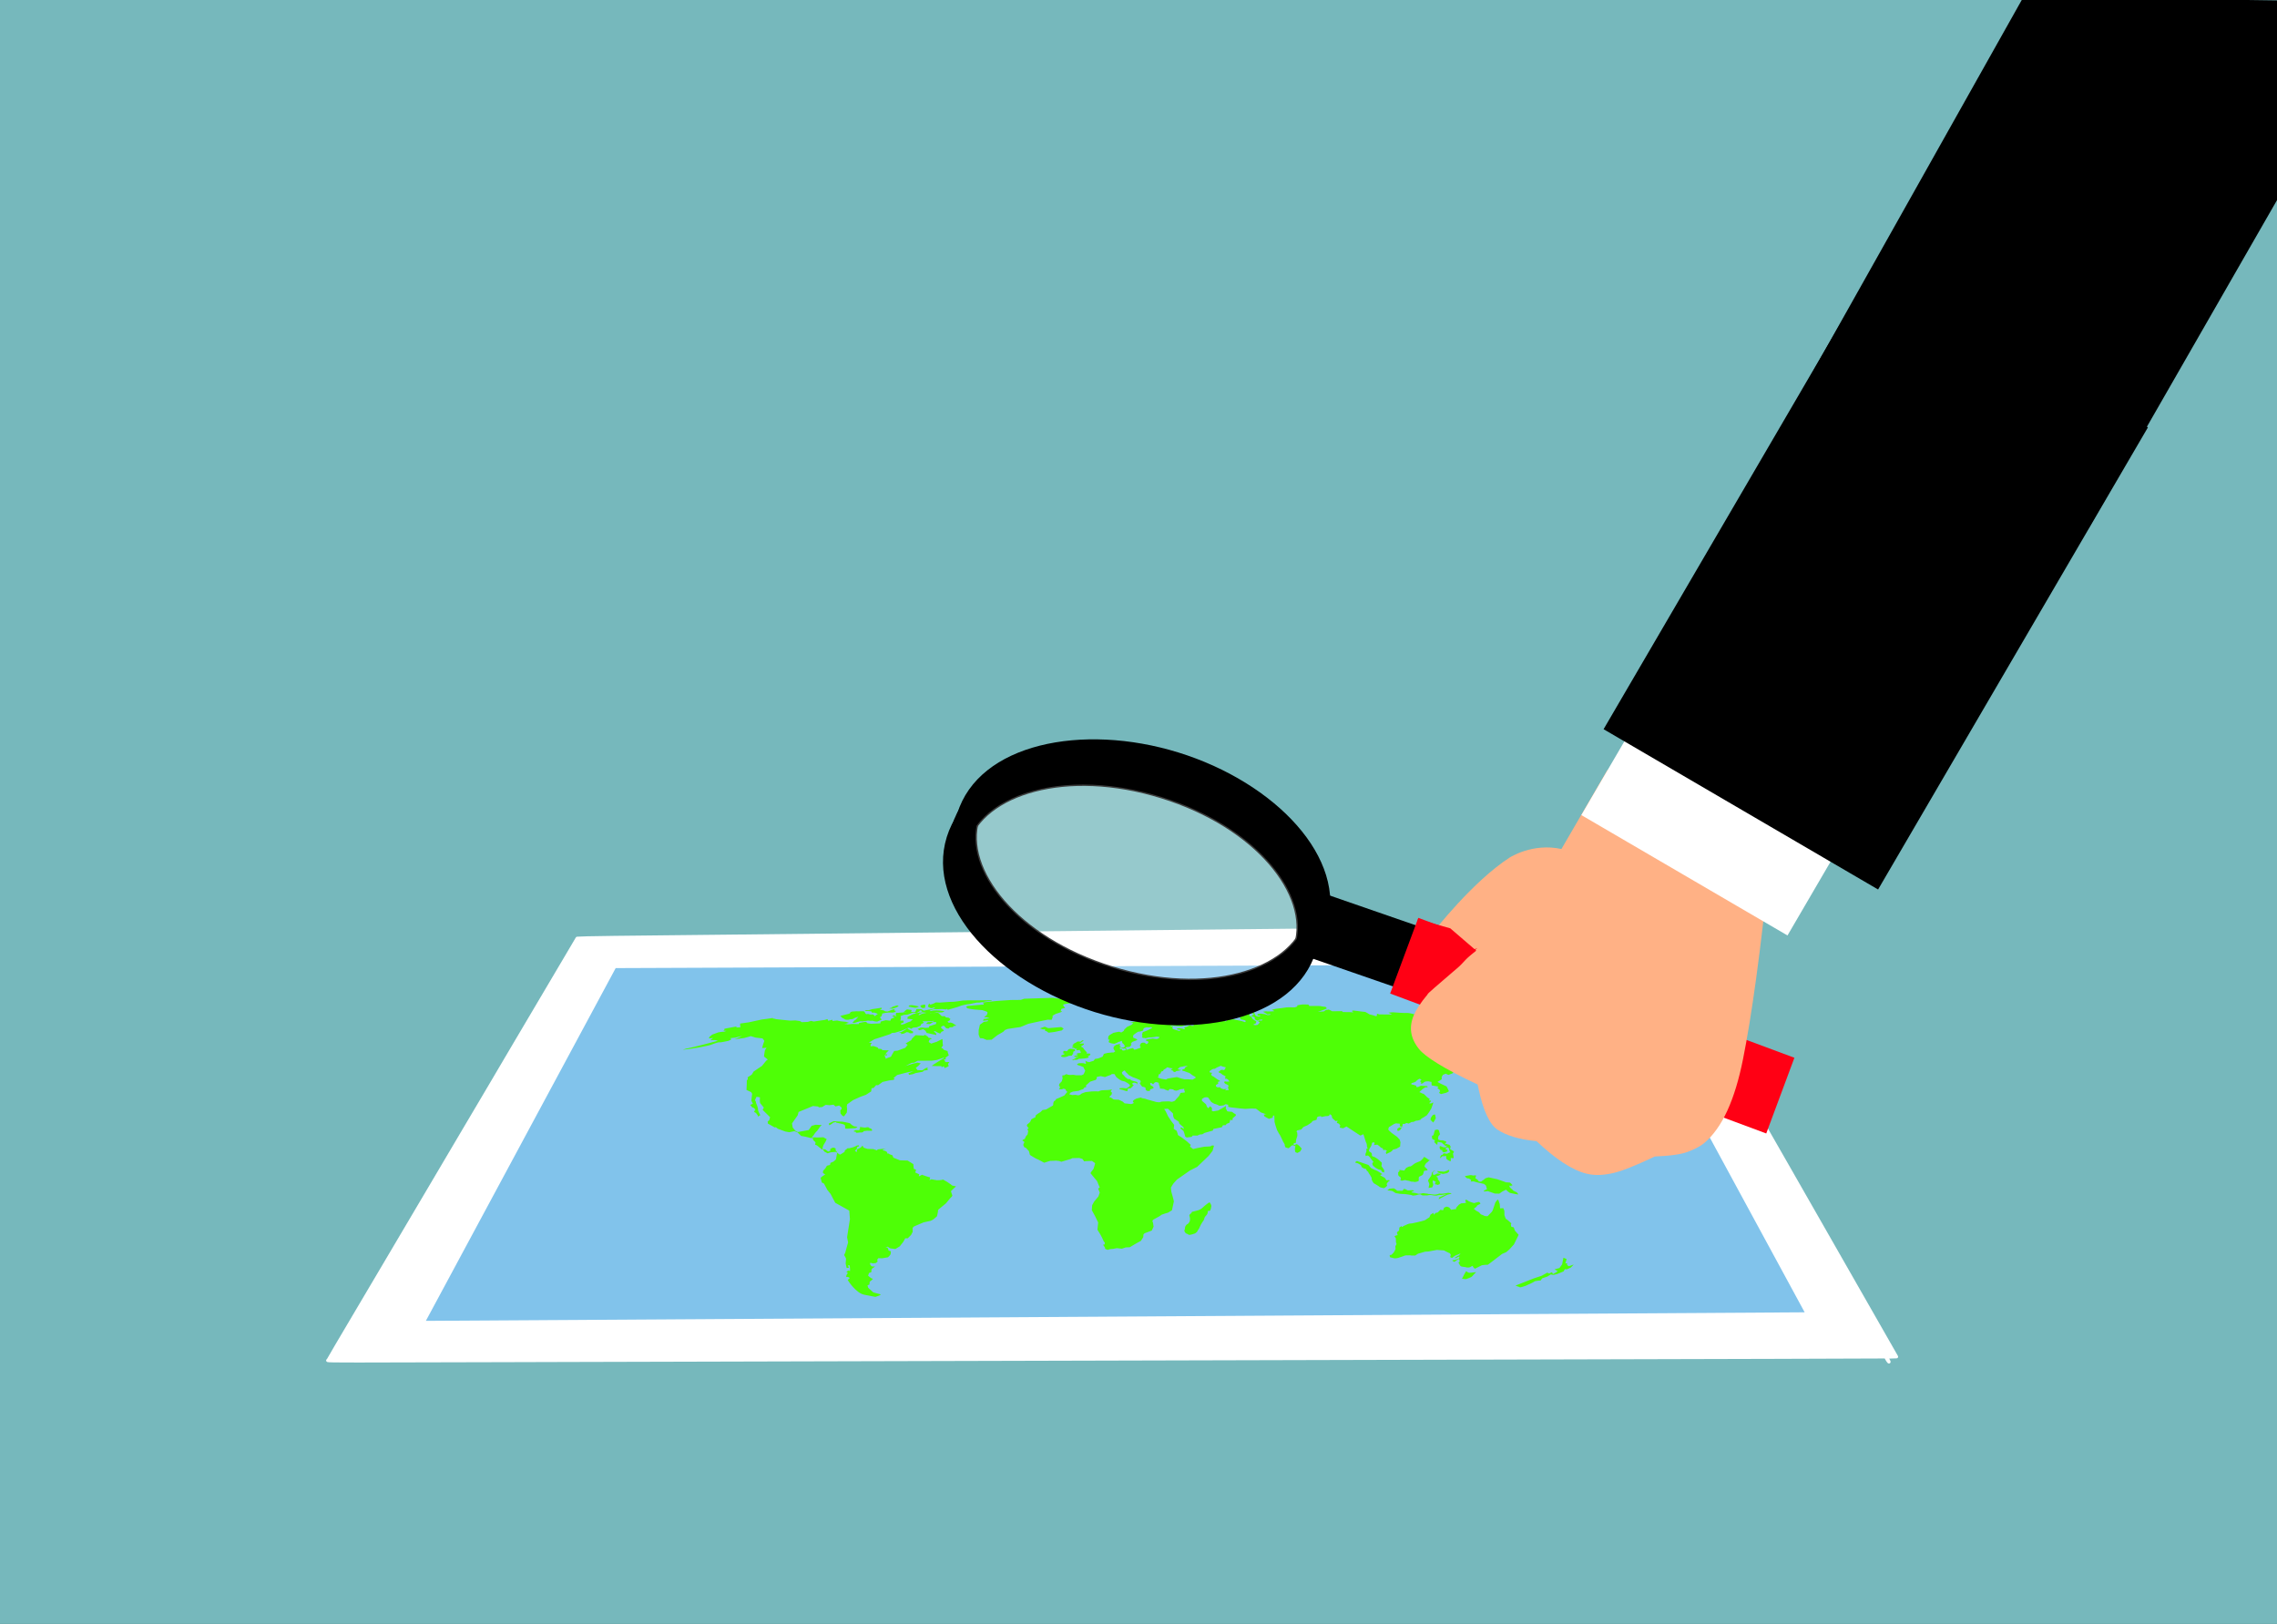 <?xml version='1.0' encoding='utf-8'?>
<svg xmlns="http://www.w3.org/2000/svg" version="1.1" width="889px" height="634px" viewBox="120 789 889 634"><rect x="120" y="789" width="889" height="634" fill="#333333" stroke="none"/> <g id="layer1"> <g style="fill:rgb(118,184,188); fill-opacity:1.0; stroke-linejoin: miter"> <path d="M119.999,788.5C119.867,788.5,119.74,788.553,119.646,788.646C119.553,788.74,119.5,788.867,119.5,788.999L119.501,1423.0C119.501,1423.275,119.724,1423.499,120.0,1423.499L1009.001,1423.5C1009.133,1423.5,1009.26,1423.447,1009.354,1423.354C1009.447,1423.26,1009.5,1423.133,1009.5,1423.001L1009.499,789.0C1009.499,788.725,1009.275,788.501,1009.0,788.501L119.999,788.5 Z"/> </g> <g style="fill:rgb(255,255,255); fill-opacity:1.0; stroke-linejoin: miter"> <path d="M753.885,1150.301C746.256,1150.301,666.984,1151.102,575.696,1152.074L575.696,1152.074C484.092,1153.07,394.521,1154.007,380.386,1154.151L380.387,1154.151C365.407,1154.283,351.404,1154.479,349.251,1154.545L349.246,1154.546L345.331,1154.699C345.119,1154.707,344.926,1154.822,344.818,1155.005L340.947,1161.566L340.947,1161.566C334.125,1173.119,327.217,1184.799,323.04,1191.862L320.585,1196.013L320.585,1196.013C320.582,1196.019,320.559,1196.056,320.559,1196.056C320.024,1196.966,319.025,1198.659,318.276,1199.927L318.276,1199.927C317.05,1202.006,316.475,1202.98,315.246,1205.065L315.246,1205.065C314.522,1206.295,313.97,1207.233,313.367,1208.262L313.367,1208.262C311.899,1210.765,309.937,1214.081,308.335,1216.789C307.497,1218.205,307.242,1218.634,306.588,1219.743L306.587,1219.743C304.984,1222.437,302.197,1227.157,300.573,1229.914L300.572,1229.914L300.199,1230.547L300.199,1230.547C296.539,1236.756,290.441,1247.097,284.17,1257.689L284.17,1257.689L283.846,1258.237L283.846,1258.237C281.247,1262.624,278.284,1267.632,277.126,1269.612C276.767,1270.219,276.306,1271,275.452,1272.447L275.452,1272.447C273.85,1275.161,270.893,1280.172,267.983,1285.093C267.003,1286.75,265.3,1289.627,264.267,1291.37L264.267,1291.371C261.248,1296.486,257.85,1302.233,255.405,1306.369C253.876,1308.955,252.156,1311.864,251.407,1313.134C251.206,1313.474,250.773,1314.208,250.684,1314.359L250.684,1314.359C249.262,1316.774,247.986,1318.976,247.668,1319.563L247.662,1319.563C247.609,1319.596,247.449,1319.713,247.376,1319.907C247.148,1320.506,247.774,1320.75,247.775,1320.751C248.203,1320.913,250.44,1320.948,259.788,1320.948C269.182,1320.948,286.382,1320.899,316.494,1320.812L340.37,1320.744L340.37,1320.744L678.061,1319.869L678.061,1319.869C728.069,1319.76,789.704,1319.604,813.008,1319.519L813.007,1319.519L855.837,1319.367L856.16,1319.944L856.152,1319.929L856.162,1319.947C856.408,1320.381,856.738,1320.898,856.991,1321.128L856.992,1321.128C857.031,1321.164,857.089,1321.211,857.16,1321.252L857.238,1321.29L857.237,1321.29C857.301,1321.316,857.389,1321.342,857.494,1321.342C858.077,1321.342,858.139,1320.774,858.139,1320.685C858.139,1320.579,858.115,1320.487,858.101,1320.439L858.101,1320.438C858.035,1320.214,857.861,1319.875,857.659,1319.525L857.657,1319.521L857.596,1319.418L858.518,1319.387L860.486,1319.322C860.705,1319.315,860.903,1319.193,861.01,1319.003C861.116,1318.812,861.115,1318.579,861.007,1318.39L846.506,1293.019L846.506,1293.019C839.096,1280.067,828.133,1260.874,821.017,1248.415L819.386,1245.559L819.385,1245.558C812.497,1233.514,806.753,1223.483,806.544,1223.135L806.544,1223.135C806.544,1223.135,806.542,1223.13,806.538,1223.125L806.538,1223.125C806.067,1222.354,797.292,1207.009,796.495,1205.549C796.161,1204.926,795.015,1202.944,793.97,1201.157C792.941,1199.378,789.905,1194.104,787.301,1189.569L787.301,1189.569L774.199,1166.616L774.199,1166.616L770.294,1159.777C770.03,1159.315,769.809,1158.926,769.761,1158.842L769.753,1158.828L769.751,1158.825L769.752,1158.825C769.424,1158.24,768.262,1156.218,767.112,1154.244L765.035,1150.636C764.924,1150.443,764.718,1150.324,764.496,1150.323L754.151,1150.302L754.152,1150.302C754.152,1150.302,753.909,1150.301,753.885,1150.301 Z"/> </g> <g style="fill:rgb(129,195,235); fill-opacity:1.0; stroke-linejoin: miter"> <path d="M750.81,1165.417L787.698,1233.383L824.586,1301.348Q555.428,1303.014,286.27,1304.679Q323.325,1235.819,360.38,1166.958L750.81,1165.417"/> </g> <g> <g style="fill:rgb(78,255,6); fill-opacity:1.0; stroke-linejoin: miter"> <path d="M423.948,1187.05C423.982,1187.041,423.999,1187.033,424,1187.027C424.008,1186.99,423.982,1187.011,423.948,1187.05 Z M493.261,1252.152C493.261,1252.152,491.715,1251.923,491.671,1251.786C491.63,1251.65,489.216,1250.013,489.146,1250.058C489.067,1250.103,488.152,1249.329,487.978,1249.558C487.807,1249.784,485.759,1249.782,485.759,1249.782L483.65,1249.414C483.65,1249.414,482.645,1249.869,482.875,1249.685C483.107,1249.505,483.175,1248.419,483.076,1248.601C482.977,1248.78,479.958,1247.648,479.958,1247.648L478.711,1248.323L478.871,1247.465L477.3,1246.742L477.677,1245.794L476.967,1245.342C476.967,1245.342,476.814,1245.477,476.765,1245.388C476.717,1245.298,476.594,1243.496,476.594,1243.496L474.362,1242.1L471.369,1242.009L468.816,1240.974L468.407,1240.033C468.407,1240.033,466.932,1239.543,466.958,1239.408C466.984,1239.274,466.514,1239.364,466.388,1239.317C466.269,1239.274,466.421,1238.827,466.421,1238.827L465.775,1238.422L465.54,1238.302L464.928,1238.169L464.609,1237.795C464.609,1237.795,466.112,1237.361,465.959,1237.395C465.81,1237.427,462.717,1237.73,462.717,1237.73L462.346,1238.132L461.025,1237.63L458.652,1237.53C458.652,1237.53,457.031,1237.063,457.106,1236.93C457.184,1236.795,456.696,1236.294,456.696,1236.294C456.696,1236.294,456.18,1236.93,456.069,1236.997C455.96,1237.064,454.603,1237.769,454.603,1237.769L454.485,1238.842L453.777,1238.237L454.476,1237.667L454.634,1236.864C454.654,1236.763,455.432,1236.529,455.432,1236.529L455.224,1236.096C455.224,1236.096,454.315,1236.263,454.296,1236.364C454.276,1236.464,453.014,1236.933,453.014,1236.933L451.525,1237.301L450.893,1237.302C450.893,1237.301,450.121,1238.003,449.963,1238.038C449.812,1238.072,449.737,1238.709,449.737,1238.709C449.737,1238.709,447.934,1239.913,447.863,1239.78C447.792,1239.646,446.327,1238.71,446.327,1238.71L444.343,1238.875L443.144,1239.28L441.91,1238.643L441.072,1237.508L441.443,1236.172L442.322,1234.701L442.759,1233.737L441.452,1233.003C441.452,1233.003,438.461,1233.174,438.482,1233.074C438.502,1232.976,436.873,1233.111,436.944,1233.008C437.011,1232.91,437.675,1232.278,437.696,1232.177C437.716,1232.077,438.261,1231.312,438.261,1231.312L439.067,1230.448L440.227,1228.791L440.824,1228.223L438.428,1228.129L436.895,1228.53L435.733,1230.191L431.466,1230.959L430.562,1230.431C430.562,1230.431,430.404,1230.729,430.49,1230.563C430.569,1230.398,429.509,1229.238,429.509,1229.238L429.219,1227.619C429.219,1227.619,431.554,1224.276,431.488,1224.344C431.427,1224.408,431.794,1223.121,431.794,1223.121L437.423,1220.801L439.356,1220.993L439.771,1221.32L441.007,1221.183L442.38,1220.356L443.894,1220.485L445.429,1220.283L446.209,1220.974L447.632,1220.608L448.251,1221.134L448.623,1221.46L448.51,1222.023L448.066,1222.552L448.165,1223.741L448.946,1224.666L449.542,1224.829L450.609,1223.372L450.733,1222.018L450.614,1220.926L450.772,1220.134L453.085,1218.484L455.895,1217.222L458.083,1216.425L460.133,1215.103L460.282,1213.853L461.079,1213.754L462.065,1212.635L462.827,1212.693L464.58,1211.408L467.207,1210.809L468.797,1210.606L469.352,1210.243L468.834,1209.918L470.277,1208.698L474.298,1207.664L476.713,1207.195L474.664,1208.023L474.933,1208.643L476.388,1208.374L477.488,1207.945L480.247,1207.441C480.247,1207.441,481.018,1206.716,480.887,1206.88C480.763,1207.044,482.278,1206.709,482.278,1206.709L482.062,1206.317L482.258,1205.793L481.446,1205.994L480.116,1206.851L478.239,1206.797L477.538,1205.916L478.504,1205.16C478.504,1205.16,479.536,1204.044,479.476,1204.112C479.414,1204.175,478.221,1203.856,478.221,1203.856L476.245,1204.321C476.052,1204.322,474.124,1205.052,474.19,1204.954C474.258,1204.856,473.201,1205.318,473.201,1205.318L475.923,1203.968L476.96,1203.863L478.259,1203.137L483.828,1203.107L485.769,1202.834L488.459,1201.907L488.626,1202.069L487.43,1202.76L485.949,1203.683L484.513,1204.603L483.78,1205.164L485.757,1205.219C485.757,1205.219,487.304,1205.237,487.457,1205.21C487.657,1205.176,487.614,1205.667,487.614,1205.667L488.511,1205.27L488.811,1206.021L490.41,1205.26L490.128,1204.411L490.665,1203.622L488.958,1203.666L489.037,1203.24C489.037,1203.24,488.499,1202.753,488.437,1202.818C488.375,1202.885,489.51,1202.259,489.448,1202.324C489.388,1202.39,489.07,1202.001,489.07,1202.001L490.421,1201.012L490.045,1199.908L489.951,1199.356L488.539,1198.877L488.099,1198.39L487.485,1198.037L488.178,1197.187L488.051,1196.572C488.051,1196.572,487.994,1194.56,487.933,1194.624C487.87,1194.691,485.692,1195.743,485.692,1195.743L483.538,1196.44L482.588,1195.829L482.842,1195.015L483.869,1194.426L482.431,1194.113L482.384,1193.854C482.384,1193.854,481.206,1192.956,481.099,1193.021C480.989,1193.089,480.609,1193.317,480.609,1193.317L477.465,1193.142L476.11,1194.446L475.739,1195.127C475.739,1195.127,473.771,1196.312,473.54,1196.405C473.673,1196.378,474.383,1196.919,474.383,1196.919L473.433,1198.09L470.479,1199.179L469.107,1199.319C469.107,1199.319,467.893,1201.341,467.917,1201.47C467.938,1201.601,466.714,1201.963,466.714,1201.963L465.818,1202.359L465.619,1201.647C465.619,1201.647,465.356,1201.102,465.237,1200.964C465.441,1201.023,466.209,1201.089,466.209,1201.089L466.445,1200.631L465.666,1200.669L466.151,1199.92L467.031,1199.105L464.553,1198.99L464.07,1198.538L462.842,1198.416L462.814,1198.059L462.019,1197.709L461.026,1197.391L459.856,1197.496L459.942,1196.818L460.357,1196.168L459.233,1196.047C459.233,1196.047,461.524,1194.641,461.464,1194.707C461.399,1194.772,467.499,1192.759,467.499,1192.759L468.268,1192.273L469.383,1192.198L471.929,1191.441L473.917,1190.588L474.097,1190.651L472.538,1191.533L472.092,1191.856L470.917,1192.22L471.908,1192.31L471.686,1192.7L472.819,1192.562L474.041,1191.94L474.873,1192.13L475.203,1192.415L476.411,1192.374L476.48,1191.761L474.78,1190.871L474.398,1190.584L474.271,1190.262L475.072,1190.323L475.676,1190.705L476.489,1190.214L477.956,1190.076L479.529,1189.385L479.515,1188.967L480.755,1188.25L480.129,1187.741L482.061,1187.694L483.736,1187.713C483.736,1187.713,484.606,1187.449,484.72,1187.609L484.184,1187.903L482.177,1188.081L481.574,1188.728L482.997,1188.847L484.249,1188.065L485.464,1187.99L485.511,1188.762C485.511,1188.762,484.066,1189.29,483.869,1189.323C483.669,1189.359,482.8,1189.621,482.8,1189.621L482.641,1190.205L481.323,1190.31L480.006,1190.16L479.376,1190.196L478.258,1190.751L478.985,1191.23C478.985,1191.23,480.251,1190.898,480.461,1190.801C480.575,1190.96,481.305,1191.407,481.305,1191.407L481.819,1192.278L482.421,1192.402L484.269,1192.808C484.269,1192.808,485.579,1193.026,485.567,1193.089C485.555,1193.155,485.529,1192.541,485.529,1192.541L484.661,1191.738C484.661,1191.738,484.66,1191.512,484.981,1191.572C485.311,1191.634,486.041,1192.113,486.041,1192.113C486.177,1192.144,487.071,1192.529,487.071,1192.529L487.59,1191.813L488.524,1191.451L488.268,1191.032L487.85,1190.681L487.399,1190.265L487.537,1189.78C487.537,1189.78,487.695,1189.712,487.851,1189.649C488.006,1189.584,488.483,1189.354,488.557,1189.481C488.627,1189.609,489.439,1190.443,489.439,1190.443L490.329,1190.565L490.856,1190.077C490.856,1190.077,492.079,1189.97,492.073,1190.004C492.067,1190.036,492.242,1189.616,492.242,1189.616L493.39,1189.414L491.971,1188.486L491.158,1188.201L490.455,1188.336L489.923,1187.857L490.674,1187.434L491.074,1186.849L490.398,1186.34L489.223,1186.189L489.01,1185.771C489.01,1185.771,488.018,1185.683,487.861,1185.747C487.703,1185.815,487.103,1185.176,487.103,1185.176L486.58,1184.635C486.489,1184.603,486.196,1184.379,485.998,1184.414C485.796,1184.449,483.773,1184.497,483.773,1184.497L483.275,1184.598L482.713,1184.28L480.132,1184.72L478.709,1185.405C478.709,1185.405,478.688,1185.02,478.801,1184.924C478.913,1184.827,479.893,1184.466,480.05,1184.401C480.206,1184.335,478.965,1184.312,478.965,1184.312C478.965,1184.312,476.562,1184.846,476.447,1184.942C476.334,1185.039,474.378,1185.985,474.378,1185.985L474.28,1186.757L475.879,1186.906L476.484,1186.995L476.002,1187.258L475.574,1187.743L474.444,1188.137L473.021,1188.79L471.861,1189.088L471.77,1188.576L472.804,1188.181C472.804,1188.181,472.768,1187.38,472.659,1187.444C472.551,1187.51,471.564,1187.421,471.496,1187.518C471.431,1187.615,471.663,1186.907,471.663,1186.907L471.746,1186.231L471.607,1185.718C471.607,1185.718,472.51,1185.262,472.657,1185.229C472.808,1185.196,474.355,1185.119,474.355,1185.119L476.981,1184.168L474.977,1184.122C474.977,1184.122,473.105,1184.168,472.982,1184.298C472.861,1184.428,471.45,1185.304,471.45,1185.304L470.607,1185.695L467.861,1186.777L467.62,1187.516L466.592,1187.397L465.847,1187.306L463.833,1187.834L463.693,1188.541L460.169,1188.699C460.169,1188.699,458.53,1188.549,458.562,1188.39C458.595,1188.228,458.038,1187.912,457.848,1187.914C457.653,1187.915,455.415,1188.381,455.415,1188.381L455.229,1188.831L452.766,1188.755C452.766,1188.755,450.664,1189.025,450.738,1188.899C450.811,1188.771,449.652,1188.842,449.652,1188.842L451.473,1188.315L450.362,1187.94L448.259,1187.732L446.802,1187.424L445.059,1187.597L444.967,1187.119L443.356,1187.546L443.067,1186.876L441.956,1187.206C441.956,1187.206,437.947,1187.78,437.75,1187.813C437.555,1187.847,436.666,1187.567,436.666,1187.567L435.395,1187.959L433.101,1188.073L432.292,1187.632L430.498,1187.392L428.448,1187.471L424.748,1187.084C424.748,1187.084,422.623,1186.879,422.772,1186.844C422.921,1186.811,421.648,1186.598,421.648,1186.598C421.648,1186.598,421.724,1186.491,421.778,1186.429C421.287,1186.565,417.505,1187.013,417.505,1187.013L412.317,1188.138L408.967,1188.609C408.967,1188.609,408.935,1189.183,408.959,1189.277C408.986,1189.375,409.128,1190.01,409.128,1190.01L408.206,1190.144L407.259,1190.152L407.833,1189.702L402.828,1190.631L402.848,1190.982L402.424,1191.399L403.909,1191.484L405.161,1191.57C405.161,1191.57,405.931,1191.279,405.91,1191.374L404.436,1191.449C404.364,1191.354,403.58,1191.49,403.58,1191.49C403.58,1191.49,402.498,1191.909,402.472,1191.816C402.446,1191.721,400.448,1192.054,400.448,1192.054L398.041,1192.934L397.002,1193.802L396.765,1194.441L398.455,1194.24L397.318,1195.112L398.409,1195.071C398.409,1195.071,399.682,1195.062,399.747,1195.192C399.814,1195.32,400.391,1195.252,400.377,1195.315C400.362,1195.38,388.495,1198.402,388.421,1198.307C388.349,1198.21,386.567,1198.83,386.567,1198.83C386.567,1198.83,388.785,1198.56,388.929,1198.56C389.069,1198.559,392.384,1198.024,392.384,1198.024L393.956,1197.726C393.956,1197.726,397.351,1197.064,397.416,1196.967C397.486,1196.869,399.929,1196.053,400.07,1196.052C400.212,1196.051,401.015,1195.822,401.036,1195.951C401.052,1196.078,404.417,1195.353,404.417,1195.353C404.417,1195.353,405.669,1194.799,405.598,1194.703C405.522,1194.608,404.92,1194.356,405.115,1194.323C405.31,1194.289,407.042,1194.116,407.042,1194.116C407.042,1194.116,409.748,1193.395,409.68,1193.49C409.612,1193.588,406.809,1194.76,406.809,1194.76L410.552,1194.254L412.109,1193.825C412.109,1193.825,413.421,1193.432,413.305,1193.529C413.19,1193.626,414.641,1193.903,414.62,1194C414.599,1194.096,417.698,1194.396,417.698,1194.396L418.438,1195.354L417.976,1196.608L417.542,1198.187L419.277,1198.047L418.63,1199.081L418.36,1200.791C418.36,1200.791,418.32,1201.404,418.299,1201.5C418.426,1201.596,419.763,1202.654,419.763,1202.654L419.142,1203.11L417.519,1205.124L414.238,1207.342L413.504,1208.548L411.898,1209.592L411.974,1210.34C411.974,1210.34,411.479,1210.862,411.564,1210.926C411.642,1210.99,411.445,1214.54,411.445,1214.54L413.267,1215.38L413.649,1216.033L413.357,1218.715L413.955,1219.924L412.901,1220.387L413.775,1221.431L414.199,1221.464L414.916,1222.149L414.38,1223.073L415.183,1223.563L415.851,1224.483L415.897,1224.942L416.833,1224.382L416.263,1223.232C416.263,1223.232,415.871,1222.377,415.961,1222.182C416.051,1221.984,415.555,1220.508,415.555,1220.508C415.555,1220.508,415.026,1219.395,415.145,1219.297C415.259,1219.197,414.729,1218.546,414.729,1218.546L415.355,1217.203L416.699,1217.394C416.699,1217.394,416.673,1218.636,416.644,1218.769C416.616,1218.899,416.783,1219.686,416.783,1219.686L418.231,1221.418L417.755,1222.307L420.647,1225.162L420.354,1226.318L419.705,1226.878L419.825,1227.672L422.447,1229.155L422.941,1229.088L423.681,1229.683L426.632,1230.772L428.17,1231.035L430.139,1230.633L431.262,1231.031L432.797,1232.489L434.616,1232.818L436.454,1233.283L437.379,1233.282L437.465,1234.045C437.465,1234.045,438.181,1234.812,438.354,1234.911C438.526,1235.011,438.205,1235.879,438.205,1235.879L438.968,1236.177L439.797,1236.878L440.346,1237.281L440.92,1237.813L441.396,1237.613L442.238,1237.779L443.337,1238.583L444.232,1238.246L444.122,1237.612L445.001,1237.077L445.684,1237.077L446.335,1237.476L446.191,1237.945L446.873,1238.915L446.379,1241.63L445.424,1242.504L444.248,1243.007L444.041,1243.812L442.856,1244.113L442.201,1245.19L441.327,1246.132L441.31,1246.939L442.165,1247.547L441.155,1248.19L440.394,1248.828L440.716,1250.109C440.716,1250.109,440.878,1250.752,440.892,1250.684C440.906,1250.617,441.737,1251.127,441.737,1251.127L442.972,1253.496L444.301,1255.163C444.301,1255.163,446.049,1258.552,446.094,1258.578C446.752,1258.953,451.576,1261.642,451.576,1261.642L451.837,1264.972L450.722,1272.024L451.116,1274.053L449.979,1278.152L449.555,1278.98C449.555,1278.98,450.359,1280.28,450.323,1280.467C450.287,1280.652,450.168,1282.271,450.168,1282.271L450.552,1284.036L451.422,1283.997L451.091,1282.974L451.746,1283.024L451.89,1284.649L451.83,1285.298L451.367,1284.97L450.838,1285.291L450.451,1285.569L451.033,1285.994L450.576,1286.638L450.281,1287.476L451.192,1287.575L451.783,1287.951L450.965,1288.738C450.965,1288.738,454.101,1293.856,457.452,1294.489C460.807,1295.128,461.773,1295.322,461.773,1295.322L463.352,1294.77L463.894,1294.353L460.967,1293.58L458.972,1291.783L458.682,1290.847L459.486,1290.48L459.489,1289.777C459.489,1289.777,459.587,1289.265,459.876,1289.128C460.172,1288.991,460.837,1288.294,460.837,1288.294L460.09,1288.008L458.939,1287.07L459.277,1285.997L460.139,1285.68C460.139,1285.68,460.319,1285.074,460.214,1284.934C460.105,1284.795,460.574,1284.098,460.782,1284.054C460.992,1284.008,461.625,1283.453,461.625,1283.453L460.699,1283.448L460.195,1283.306L459.67,1282.562L459.777,1282.003L460.861,1282.242L461.954,1282.109L462.666,1281.51C462.666,1281.51,462.537,1281.138,462.498,1280.999C462.458,1280.861,462.772,1280.258,462.979,1280.213C463.186,1280.17,464.364,1280.267,464.364,1280.267L466.703,1279.864C466.703,1279.864,467.769,1278.802,467.738,1278.617C467.707,1278.432,467.82,1277.831,467.82,1277.831C467.82,1277.831,467.899,1277.415,467.378,1277.363C466.852,1277.316,466.878,1277.179,466.816,1276.805C466.751,1276.435,466.43,1276.018,466.43,1276.018L465.751,1276.107L466.429,1275.696L467.625,1276.393L469.572,1276.637L471.301,1275.581L472.702,1273.785L473.416,1272.449L474.41,1272.454L475.72,1271.123L476.352,1269.882L476.304,1268.362L476.869,1267.815L480.615,1266.221L483.316,1265.633L484.267,1265.175C484.267,1265.175,485.816,1263.943,485.841,1263.805C485.803,1263.665,486.336,1261.834,486.209,1261.788C486.084,1261.743,486.378,1261.238,486.378,1261.238L489.348,1258.778L490.881,1256.908C490.881,1256.908,491.919,1255.953,491.818,1255.77C491.716,1255.588,491.27,1254.038,491.27,1254.038 Z M530.587,1187.153C530.587,1187.153,531.2,1185.851,530.93,1185.724C530.655,1185.597,532.254,1184.808,532.254,1184.808C532.254,1184.808,534.506,1184.141,534.637,1183.949C534.767,1183.753,534.075,1183.821,534.075,1183.821L534.432,1182.85L535.854,1182.515C535.854,1182.515,535.206,1181.744,535.073,1181.357C534.945,1180.975,537.512,1180.757,537.512,1180.757L542.225,1179.362L536.799,1179.796L536.676,1179.348L531.172,1178.559L519.87,1178.92L518.533,1179.381L514.653,1179.417L509.182,1179.786C509.182,1179.786,503.982,1180.28,503.669,1180.41C503.357,1180.543,504.19,1180.728,504.19,1180.728L504.012,1181.179L497.643,1181.748L497.177,1182.202C497.177,1182.202,497.768,1182.645,497.853,1182.709C497.935,1182.772,500.473,1183.136,500.473,1183.136L503.518,1183.368C503.518,1183.368,505.165,1183.87,505.417,1184.058C505.676,1184.25,505.476,1184.834,505.319,1185.157C505.161,1185.481,504.863,1185.547,504.406,1185.937C503.947,1186.329,505.145,1186.125,505.145,1186.125L506.42,1186.565C506.42,1186.565,506.032,1186.568,505.437,1186.64C504.842,1186.709,504.046,1186.842,504.046,1186.842L503.82,1187.556L505.808,1187.283L505.527,1187.736L504.138,1187.941L502.585,1189.049L502.112,1191.123L502.084,1192.873L502.601,1194.298L503.841,1194.419L505.193,1194.995L507.152,1194.916L509.407,1193.147L511.679,1191.832L512.39,1191.114L513.434,1190.717L515.627,1190.378L518.423,1189.967C518.423,1189.967,521.143,1188.844,521.462,1188.713C521.774,1188.581,529.036,1187.101,529.036,1187.101L530.587,1187.153 Z M531.74,1191.884L534.578,1191.279L535.282,1190.559L534.308,1189.981L529.254,1190.408L527.89,1189.832L526.024,1190.496C526.024,1190.496,526.857,1190.75,527.127,1190.878C527.397,1191.006,528.028,1190.742,528.028,1190.742L527.928,1191.327C527.928,1191.327,529.391,1191.902,529.16,1192.099C528.933,1192.295,531.74,1191.884,531.74,1191.884 Z M535.077,1200.772L534.479,1201.018L534.245,1201.437L534.704,1201.63L535.473,1201.735L536.311,1201.599L537.048,1201.332L537.264,1201.2L538.421,1201.146L538.606,1200.82L538.926,1200.488L539.081,1199.547L539.744,1199.303L539.645,1198.693L538.689,1198.546L537.918,1198.463L537.377,1198.575L537.029,1198.86C537.029,1198.86,536.486,1199.214,536.593,1199.146C536.705,1199.081,536.963,1199.081,536.884,1199.189C536.797,1199.299,536.514,1199.41,536.514,1199.41L536.127,1199.412L535.815,1199.283L535.319,1199.329L535.121,1199.527L535.271,1199.832L534.902,1200.054L535.259,1200.271L535.64,1200.332L535.528,1200.64L535.077,1200.772 Z M539.403,1198.168C539.623,1198.231,539.705,1198.32,539.662,1198.385C539.622,1198.452,540.136,1198.492,540.136,1198.492L540.574,1198.425L540.229,1198.733C540.229,1198.733,540.261,1198.929,540.343,1199.016C540.43,1199.103,540.773,1199.014,540.773,1199.014C540.773,1199.014,541.575,1198.921,541.671,1198.942C541.763,1198.963,541.599,1199.162,541.599,1199.162L541.847,1199.466C541.847,1199.466,541.936,1199.903,541.947,1200.034C541.961,1200.167,541.67,1200.122,541.67,1200.122C541.67,1200.122,541.042,1200.191,540.907,1200.172C540.78,1200.151,540.491,1200.326,540.234,1200.502C539.973,1200.682,540.249,1200.612,540.249,1200.612L540.736,1200.61C540.736,1200.61,540.739,1200.827,540.755,1200.918C540.77,1201.006,540.332,1201.093,540.206,1201.072C540.079,1201.052,539.454,1201.253,539.454,1201.253L539.43,1201.582L540.147,1201.622L540.86,1201.683L540.966,1201.836C540.966,1201.836,540.49,1201.905,540.372,1201.839C540.252,1201.774,539.789,1202.193,539.789,1202.193L539.386,1202.458L538.562,1202.857L538.967,1202.987L539.267,1202.764L539.924,1202.784L540.652,1202.714C540.652,1202.714,541.14,1202.36,541.24,1202.36C541.335,1202.359,542.359,1202.333,542.359,1202.333C542.359,1202.333,543.198,1202.218,543.289,1202.261C543.383,1202.282,544.707,1202.013,544.707,1202.013C544.707,1202.013,545.015,1201.726,545.095,1201.638C545.177,1201.55,544.764,1201.465,544.677,1201.399C544.589,1201.334,545.028,1201.244,545.238,1201.178C545.444,1201.11,545.55,1200.868,545.667,1200.759C545.78,1200.65,545.588,1200.429,545.566,1200.366C545.545,1200.298,545.081,1200.321,544.954,1200.301C544.827,1200.28,544.261,1200.326,544.261,1200.326L544.362,1199.888C544.362,1199.888,543.049,1198.497,543.092,1198.43C543.136,1198.367,542.811,1197.952,542.65,1197.932C542.49,1197.912,542.307,1197.822,542.139,1197.649C541.973,1197.477,542.466,1197.254,542.466,1197.254C542.466,1197.254,543.086,1196.857,543.167,1196.771C543.247,1196.682,543.157,1196.421,543.064,1196.4C542.968,1196.379,541.818,1196.43,541.818,1196.43C541.818,1196.43,541.52,1196.258,541.561,1196.192C541.606,1196.124,541.937,1196.102,542.036,1196.101C542.129,1196.101,542.848,1195.334,542.982,1195.311C543.116,1195.287,542.919,1195.094,542.919,1195.094L542.442,1195.224L541.947,1195.644C541.947,1195.644,541.54,1195.712,541.39,1195.648C541.239,1195.583,540.898,1195.651,540.771,1195.63C540.644,1195.606,540.298,1195.895,540.298,1195.895C540.298,1195.895,539.79,1196.225,539.654,1196.247C539.519,1196.27,539.003,1196.622,539.032,1196.643C539.064,1196.664,539.046,1196.949,539.046,1196.949C539.046,1196.949,538.931,1197.058,538.763,1197.081C538.597,1197.103,538.828,1197.472,538.828,1197.472L539.203,1197.603C539.203,1197.603,538.944,1197.755,538.818,1197.736C538.689,1197.713,538.354,1197.958,538.572,1198.021 Z M697.537,1192.353C697.538,1192.334,697.523,1192.335,697.493,1192.346C697.521,1192.361,697.535,1192.366,697.537,1192.353 Z M651.101,1232.346C651.177,1232.278,652.174,1231.956,652.227,1231.795C652.282,1231.638,652.775,1233.283,652.775,1233.283L653.126,1234.427C653.126,1234.427,653.404,1235.251,653.524,1235.412C653.643,1235.573,653.723,1236.628,653.712,1236.72C653.702,1236.811,654.083,1237.429,653.866,1237.499C653.648,1237.569,653.313,1237.522,653.368,1237.615C653.43,1237.706,653.538,1238.212,653.526,1238.307C653.516,1238.398,653.343,1239.017,653.264,1239.132C653.177,1239.248,653.112,1239.547,653.096,1239.683C653.08,1239.822,653.182,1240.078,653.174,1240.144C653.166,1240.215,653.259,1240.329,653.259,1240.329C653.259,1240.329,653.394,1240.376,653.473,1240.259C653.558,1240.144,654.079,1240.099,654.145,1240.144C654.207,1240.191,654.927,1240.81,654.977,1240.997C655.023,1241.18,655.782,1242.081,655.873,1242.172C655.967,1242.265,656.383,1242.566,656.072,1242.819C655.769,1243.073,655.763,1243.118,655.785,1243.256C655.803,1243.394,655.849,1243.901,656.159,1244.182C656.478,1244.458,657.138,1244.99,657.138,1244.99C657.138,1244.99,657.992,1245.41,658.118,1245.525C658.24,1245.64,659.237,1245.71,659.312,1245.987C659.379,1246.264,659.627,1246.545,659.627,1246.545C659.627,1246.545,660.403,1246.706,660.395,1246.778C660.402,1246.72,660.488,1245.911,660.405,1245.801C660.316,1245.688,659.615,1244.553,659.515,1244.484C659.422,1244.414,659.267,1244.253,659.405,1243.955C659.543,1243.651,659.459,1242.866,659.459,1242.866L657.982,1241.572C657.982,1241.572,656.672,1240.649,656.633,1240.697C656.594,1240.742,655.558,1240.42,655.632,1240.144C655.692,1239.868,655.632,1239.178,655.342,1239.017C655.054,1238.857,654.807,1238.602,654.577,1238.511C654.348,1238.417,654.621,1237.544,654.702,1237.43C654.782,1237.315,655.451,1236.305,655.427,1236.238C655.396,1236.169,655.68,1235.229,655.68,1235.229C655.68,1235.229,656.172,1234.835,656.258,1234.973C656.349,1235.11,656.844,1234.973,656.658,1235.386C656.473,1235.801,656.515,1236.054,656.515,1236.054L657.771,1235.89L658.567,1236.488L659.126,1237.038L659.882,1237.36C659.882,1237.36,660.017,1237.982,660.115,1238.024C660.215,1238.072,660.753,1237.887,660.753,1237.887L661.505,1238.257C661.505,1238.257,660.992,1238.808,661.083,1238.949C661.169,1239.086,661.215,1239.569,661.215,1239.569L662.025,1239.153L663.049,1238.67L663.584,1238.209L663.795,1237.864L665.218,1237.471L666.623,1236.665L666.78,1234.964L666.482,1233.909L665.433,1232.809L663.325,1231.302L662.516,1230.571C662.516,1230.571,661.955,1230.046,662.002,1229.91C662.054,1229.771,662.27,1229.042,662.27,1229.042L662.938,1228.651L664.234,1227.851C664.234,1227.851,665.1,1227.484,665.227,1227.574C665.354,1227.665,666.457,1227.64,666.485,1227.708C666.509,1227.776,666.656,1227.755,666.566,1227.89C666.481,1228.026,666.515,1228.644,666.61,1228.713C666.709,1228.782,666.944,1228.848,667.044,1228.872C667.138,1228.893,667.498,1228.802,667.548,1228.665C667.599,1228.529,667.581,1228.048,667.63,1227.934C667.678,1227.82,667.745,1227.82,667.853,1227.797C667.958,1227.774,668.469,1227.796,668.469,1227.796L669.064,1227.43L670.001,1227.656L671.1,1227.059C671.1,1227.059,671.66,1226.991,671.725,1227.035C671.787,1227.083,672.742,1226.578,672.742,1226.578L673.687,1226.439L674.536,1226.208C674.536,1226.208,674.938,1225.682,674.93,1225.75C674.923,1225.819,677.075,1224.424,677.075,1224.424L677.844,1223.351L678.799,1221.824L679.482,1219.932L679.577,1219.389C679.577,1219.389,678.774,1219.799,678.671,1219.823C678.564,1219.845,677.958,1219.736,677.958,1219.736L678.498,1219.165C678.498,1219.165,678.819,1218.756,678.683,1218.734C678.547,1218.711,677.873,1218.578,677.873,1218.578C677.873,1218.578,678.217,1218.131,678.265,1218.101C678.202,1218.102,677.151,1217.333,677.151,1217.333C677.151,1217.333,675.792,1215.912,675.711,1216.024C675.629,1216.138,674.535,1215.486,674.428,1215.486C674.33,1215.487,674.257,1215.509,674.205,1215.375C674.151,1215.239,675.352,1214.285,675.394,1214.215C675.434,1214.149,676.469,1213.444,676.643,1213.466C676.807,1213.488,677.39,1213.508,677.39,1213.508C677.39,1213.508,677.298,1213.057,677.2,1213.035C677.102,1213.014,674.785,1212.888,674.785,1212.888C674.785,1212.888,673.821,1213.252,673.776,1213.342C673.727,1213.433,672.984,1213.391,672.984,1213.391L672.936,1212.873L672.039,1212.583L671.008,1212.34L671.096,1211.865C671.096,1211.865,671.761,1211.706,671.87,1211.657C671.978,1211.611,672.828,1211.34,672.92,1211.112C673.014,1210.886,673.602,1210.524,673.68,1210.456C673.755,1210.389,674.225,1210.139,674.321,1210.184C674.422,1210.228,675.042,1210.541,674.966,1210.564C674.899,1210.586,674.402,1211.062,674.485,1211.195C674.577,1211.332,675.012,1211.737,674.938,1211.803C674.863,1211.872,674.628,1212.121,674.628,1212.121L675.147,1212.074C675.147,1212.074,675.835,1211.733,675.804,1211.689C675.776,1211.64,676.366,1211.257,676.468,1211.257C676.57,1211.256,677.722,1211.092,677.744,1211.159C677.774,1211.227,678.887,1211.401,678.887,1211.401L678.948,1212.757C678.948,1212.757,681.65,1213.175,681.638,1213.289C681.626,1213.401,681.296,1213.582,681.296,1213.582C681.296,1213.582,681.223,1213.945,681.356,1213.991C681.488,1214.033,681.907,1214.281,682.003,1214.373C682.101,1214.463,682.239,1215.074,682.239,1215.074C682.239,1215.074,681.806,1215.618,681.864,1215.687C681.924,1215.755,682.57,1216.159,682.57,1216.159L684.586,1215.654C684.586,1215.654,685.708,1215.107,685.715,1215.039C685.722,1214.97,684.778,1213.164,684.778,1213.164L682.288,1211.996L681.223,1211.393L682.908,1210.372L682.863,1209.494C682.863,1209.494,683.297,1208.633,683.366,1208.633C683.438,1208.633,684.443,1208.18,684.443,1208.18L685.488,1208.672L687.207,1207.987L688.362,1205.802L688.689,1202.97L687.395,1201.253C687.395,1201.253,686.822,1200.205,686.716,1200.205C686.614,1200.206,685.73,1199.203,685.73,1199.203L683.51,1198.548L682.52,1198.531L681.836,1199.204L681.244,1198.695L680.467,1197.675L680.5,1198.299C680.5,1198.299,680.594,1198.699,680.543,1198.789C680.508,1198.878,679.924,1198.234,679.924,1198.234C679.924,1198.234,678.848,1198.108,678.78,1198.109C678.714,1198.109,678.188,1197.909,678.188,1197.909C678.188,1197.909,679.929,1196.677,679.784,1196.721C679.645,1196.766,680.224,1195.16,680.224,1195.16C680.224,1195.16,680.884,1194.398,680.913,1194.443C680.943,1194.488,683.176,1194.273,683.176,1194.273C683.176,1194.273,687.241,1194.203,687.203,1194.246C687.165,1194.293,689.195,1194.146,689.195,1194.146C689.195,1194.146,689.221,1194.524,689.393,1194.568C689.555,1194.61,691.201,1194.532,691.201,1194.532L692.417,1194.347L693,1194.297C693,1194.297,692.332,1193.834,692.228,1193.835C692.126,1193.836,691.465,1193.638,691.4,1193.617C691.331,1193.595,692.001,1192.747,691.979,1192.613C691.961,1192.479,691.94,1192.013,692.207,1192.056C692.475,1192.1,694.324,1192.087,694.324,1192.087C694.324,1192.087,695.025,1192.547,695.012,1192.681C694.998,1192.814,696.149,1193.274,696.149,1193.274C696.149,1193.274,696.848,1192.802,696.923,1192.713C696.988,1192.642,697.359,1192.388,697.495,1192.346C697.339,1192.26,696.848,1191.803,696.848,1191.803C696.848,1191.803,697.469,1191.374,697.754,1191.594C698.043,1191.815,698.628,1192.767,698.628,1192.767C698.628,1192.767,697.91,1193.773,697.901,1193.864C697.892,1193.951,697.562,1194.87,697.555,1194.938C697.548,1195.004,696.822,1195.409,696.822,1195.409C696.822,1195.409,696.483,1195.412,696.472,1195.524C696.461,1195.634,696.875,1196.233,696.875,1196.233C696.875,1196.233,696.982,1196.926,697.074,1196.967C697.174,1197.015,700.412,1198.938,700.412,1198.938L702.502,1200.361L703.873,1201.137L704.29,1201.069C704.29,1201.069,704.743,1199.968,704.601,1200.011C704.457,1200.059,703.943,1199.68,704.021,1199.614C704.095,1199.542,704.263,1199.228,704.43,1199.25C704.603,1199.273,705.112,1199.335,705.112,1199.335L704.163,1198.49L704.55,1198.019L705.329,1198.17L704.335,1197.439L703.855,1196.725C703.855,1196.725,704.431,1196.81,704.463,1196.877C704.486,1196.948,705.142,1196.586,704.937,1196.563C704.732,1196.539,703.525,1196.257,703.531,1196.19C703.538,1196.124,702.831,1196.017,702.8,1195.927C702.777,1195.838,702.982,1195.48,702.883,1195.48C702.78,1195.481,701.748,1195.176,701.748,1195.176L701.051,1195.245L700.723,1194.759L700.965,1194.378C700.965,1194.378,700.369,1193.776,700.313,1193.737C700.362,1193.767,701.809,1193.408,701.947,1193.369C701.938,1193.383,702.618,1193.328,702.661,1193.495C702.715,1193.674,703.003,1193.851,703.003,1193.851L703.77,1193.4C703.77,1193.4,704.312,1193.106,704.511,1193.17C704.71,1193.236,705.692,1193.366,705.823,1193.452C705.938,1193.533,706.551,1193.644,706.641,1193.717C706.64,1193.623,706.69,1193.334,706.69,1193.334L706.743,1193.089L707.792,1192.235C707.792,1192.235,708.199,1191.877,708.55,1191.828C708.897,1191.783,709.654,1191.377,709.785,1191.444C709.916,1191.508,711.056,1191.479,711.174,1191.679C711.29,1191.878,711.934,1191.606,711.934,1191.606C711.934,1191.606,711.391,1191.143,711.356,1191.187C711.319,1191.231,709.479,1190.708,709.375,1190.734C709.269,1190.754,708.053,1190.253,708.053,1190.253C708.053,1190.253,707.413,1190.102,707.382,1190.102C707.349,1190.102,707.91,1189.92,708.119,1189.874C708.33,1189.828,708.852,1189.402,708.852,1189.402C708.852,1189.402,708.641,1189.115,708.511,1189.027C708.381,1188.94,709.268,1189,709.566,1189.086C709.865,1189.173,711.408,1189.205,711.365,1189.273C711.321,1189.339,712.388,1189.331,712.336,1189.51C712.284,1189.689,712.692,1189.729,712.822,1189.818C712.951,1189.907,714.243,1190.03,714.311,1190.052C714.372,1190.073,715.686,1189.975,715.673,1190.108C715.661,1190.243,716.09,1190.084,716.09,1190.084C716.09,1190.084,715.944,1189.44,715.7,1189.486C715.452,1189.532,715.025,1189.312,715.341,1189.266C715.655,1189.22,716.26,1188.993,716.093,1188.949C715.923,1188.907,715.671,1188.686,715.269,1188.576C714.87,1188.469,713.244,1188.238,713.069,1188.281C712.895,1188.329,710.359,1187.945,710.193,1187.947C710.017,1187.948,709.141,1187.801,709.141,1187.801L700.535,1186.336C700.535,1186.336,695.148,1186.002,695.187,1185.934C695.23,1185.87,692.078,1185.716,692.078,1185.716L693.85,1186.72L691.991,1186.558C691.991,1186.558,689.703,1186.333,689.641,1186.267C689.578,1186.201,683.184,1186.228,683.184,1186.228L682.307,1185.57C682.307,1185.57,679.285,1185.266,679.186,1185.244C679.087,1185.221,675.286,1185.276,675.286,1185.276L672.142,1184.992C672.142,1184.992,670.073,1184.412,669.592,1184.483C669.111,1184.553,664.478,1184.326,664.217,1184.24C663.959,1184.153,662.085,1184.345,662.085,1184.345L663.509,1185.082L661.021,1185.056L658.527,1185.053L657.616,1184.754L657.549,1185.657C657.549,1185.657,656.829,1185.747,656.842,1185.638C656.855,1185.528,654.722,1185.041,654.722,1185.041C654.722,1185.041,653.027,1184.002,652.988,1184.068C652.946,1184.133,650.079,1183.718,650.079,1183.718L648.284,1183.515C648.284,1183.515,647.728,1183.672,647.784,1183.759C647.841,1183.846,648.509,1184.148,648.4,1184.214C648.292,1184.28,647.202,1184.158,647.202,1184.158L644.354,1184.116L643.89,1183.769L640.13,1183.822C640.13,1183.822,638.814,1183.109,638.773,1183.151C638.737,1183.196,637.683,1183.318,637.683,1183.318L636.806,1183.893L634.518,1184.021L637.073,1183.146L637.996,1182.724C638.073,1182.611,637.484,1181.962,637.344,1182.05C637.2,1182.139,635.338,1181.761,635.238,1181.762C635.138,1181.763,632.268,1181.743,632.268,1181.743C632.067,1181.723,631.165,1181.752,631.165,1181.752C631.165,1181.752,630.91,1181.144,630.739,1181.168C630.572,1181.191,628.404,1181.165,628.404,1181.165C628.404,1181.165,626.436,1181.444,626.346,1181.575C626.27,1181.707,626.684,1181.834,626.684,1181.834C626.684,1181.834,625.585,1182.345,625.489,1182.302C625.397,1182.259,622.392,1182.284,622.392,1182.284C622.392,1182.284,618.149,1182.908,618.158,1182.842C618.166,1182.785,616.874,1183.145,616.572,1183.231C616.798,1183.37,617.628,1183.689,617.502,1183.767C617.359,1183.854,614.547,1183.965,614.466,1183.834C614.393,1183.715,613.249,1184.001,613.071,1184.02C613.265,1184.073,614.484,1184.735,614.561,1184.836C614.646,1184.944,614.866,1185.096,615.204,1185.006C615.549,1184.916,615.86,1184.826,615.917,1184.913C615.972,1185,615.878,1185.197,615.878,1185.197C615.878,1185.197,615.029,1185.313,614.933,1185.314C614.837,1185.315,613.883,1184.95,613.785,1184.929C613.691,1184.909,612.386,1184.723,612.217,1184.724C612.047,1184.726,611.308,1184.797,611.308,1184.797C611.308,1184.797,610.698,1185.129,610.824,1185.172C610.956,1185.215,611.231,1185.627,611.338,1185.583C611.442,1185.538,612.066,1185.358,612.07,1185.556C612.078,1185.749,611.326,1185.911,611.326,1185.911C611.326,1185.911,610.359,1185.655,610.335,1185.591C610.312,1185.523,609.896,1185.157,609.923,1184.96C609.95,1184.763,609.449,1184.071,609.268,1184.18C609.089,1184.292,608.485,1184.34,608.485,1184.34L609.157,1184.77C609.157,1184.77,609.738,1185.113,609.568,1185.137C609.401,1185.161,608.911,1185.338,608.871,1185.405C608.827,1185.47,608.411,1185.843,608.842,1185.84C609.274,1185.837,609.913,1186.27,609.913,1186.27C609.913,1186.27,609.864,1186.861,609.918,1186.948C609.972,1187.035,610.939,1187.486,610.939,1187.486C610.939,1187.486,611.613,1187.218,611.716,1187.153C611.83,1187.086,612.711,1186.97,612.892,1187.1C613.074,1187.229,612.428,1187.562,612.272,1187.498C612.114,1187.433,611.758,1187.371,611.586,1187.416L611.41,1187.46C611.41,1187.46,611.133,1187.791,611.356,1187.854C611.582,1187.919,611.856,1188.136,611.806,1188.244C611.755,1188.354,611.022,1189.105,611.022,1189.105L610.069,1189.243C609.742,1189.202,609.232,1189.052,609.232,1189.052L610.3,1188.542L610.526,1187.86C610.526,1187.86,610.567,1187.817,610.322,1187.666C610.071,1187.515,609.217,1186.976,609.217,1186.976C609.217,1186.976,608.737,1186.367,608.746,1186.301C608.755,1186.233,608.534,1185.908,608.534,1185.908C608.534,1185.908,607.941,1185.629,607.81,1185.611C607.683,1185.59,607.716,1185.348,607.835,1185.217C607.951,1185.084,607.834,1184.498,607.787,1184.585C607.737,1184.673,606.625,1184.573,606.494,1184.552C606.364,1184.532,606.1,1184.294,606.1,1184.294C606.1,1184.294,605.987,1183.926,605.696,1184.08C605.412,1184.234,604.939,1184.303,604.939,1184.303L604.362,1185.113L604.448,1185.439L603.461,1185.863C603.461,1185.863,604.183,1186.301,604.251,1186.334C604.197,1186.317,604.231,1186.774,604.247,1186.883C604.262,1186.993,605.626,1187.222,605.626,1187.222C605.626,1187.222,606.331,1187.413,606.369,1187.609C606.41,1187.805,606.108,1188.049,606.108,1188.049L604.742,1187.621L601.674,1186.99C601.674,1186.99,598.643,1186.883,598.716,1186.818C598.795,1186.752,597.629,1186.302,597.629,1186.302L596.898,1186.547C596.898,1186.547,597.515,1186.849,597.616,1186.867C597.712,1186.891,598.673,1187.123,598.673,1187.123C598.673,1187.123,598.957,1187.23,598.997,1187.405C599.042,1187.578,598.379,1187.801,598.379,1187.801C598.379,1187.801,597.992,1187.499,598.001,1187.434C598.011,1187.368,597.946,1187.107,597.808,1187.152C597.669,1187.197,596.383,1187.621,596.383,1187.621C596.383,1187.621,594.987,1187.653,594.808,1187.742C594.629,1187.829,593.675,1188.253,593.624,1188.143C593.572,1188.035,593.837,1187.575,593.82,1187.488C593.798,1187.401,592.404,1187.652,592.404,1187.652C592.404,1187.652,590.598,1188.036,590.514,1188.145C590.433,1188.255,589.623,1188.37,589.484,1188.393C589.349,1188.416,589.185,1188.417,589.185,1188.417C589.185,1188.417,588.451,1188.707,588.559,1188.857C588.669,1189.009,587.564,1189.104,587.564,1189.104C587.564,1189.104,586.912,1188.826,586.889,1188.763C586.866,1188.703,587.701,1188.35,587.78,1188.32C587.672,1188.364,587.036,1187.758,586.939,1187.737C586.854,1187.72,585.053,1187.765,584.734,1187.758C584.935,1187.807,585.515,1188.211,585.506,1188.271C585.497,1188.337,585.504,1188.969,585.504,1188.969C585.504,1188.969,585.997,1189.186,586.102,1189.159C586.203,1189.139,585.946,1189.533,585.946,1189.533L585.067,1189.474C585.067,1189.474,584.75,1189.126,584.424,1189.327C584.096,1189.527,583.033,1190.036,582.978,1189.972C582.919,1189.906,582.339,1190.042,582.352,1190.172C582.367,1190.304,582.754,1190.583,582.754,1190.583C582.754,1190.583,582.076,1190.937,582.156,1190.807C582.245,1190.673,580.506,1190.382,580.369,1190.405C580.229,1190.428,579.448,1190.587,579.448,1190.587L579.721,1190.955C579.721,1190.955,580.709,1190.991,580.819,1191.121C580.937,1191.251,580.534,1191.516,580.429,1191.517C580.336,1191.517,578.129,1190.813,578.129,1190.813C578.129,1190.813,577.447,1190.295,577.698,1190.141C577.958,1189.987,578.189,1189.745,577.757,1189.748C577.33,1189.752,576.902,1189.536,576.885,1189.449C576.863,1189.362,579.462,1189.606,579.462,1189.606L580.969,1189.702C580.969,1189.702,580.752,1189.836,581.366,1189.699C581.979,1189.563,583.02,1189.227,583.155,1189.207C583.292,1189.181,583.515,1188.766,583.515,1188.766L583.372,1188.397L577.83,1187.547C577.83,1187.547,576.004,1187.191,575.981,1187.127L575.178,1187.199L575.925,1186.649C575.925,1186.649,573.428,1186.168,573.355,1186.233C573.275,1186.298,572.174,1186.637,572.174,1186.637L570.234,1186.433L567.639,1186.844L565.01,1187.278L561.138,1188.349L562.504,1188.425L561.803,1189.104L560.034,1189.924L558.96,1190.931L558.742,1191.477L557.756,1192.115C557.756,1192.115,557.167,1191.902,557.05,1191.817C556.933,1191.728,554.683,1192.245,554.683,1192.245L553.239,1193.083C553.239,1193.083,552.845,1193.502,552.761,1193.611C552.675,1193.722,552.656,1194.877,552.656,1194.877C552.656,1194.877,553.445,1194.872,553.19,1195.026C552.934,1195.179,552.855,1195.881,552.855,1195.881L553.711,1196.288C553.711,1196.288,554.884,1196.544,555.057,1196.52C555.218,1196.498,555.856,1196.231,555.964,1196.187C556.062,1196.144,556.867,1195.657,557.093,1195.676C557.319,1195.698,557.98,1195.254,558.024,1195.41C558.064,1195.563,558.111,1196.108,558.22,1196.238C558.331,1196.369,558.754,1196.607,558.902,1196.911C559.05,1197.217,559.272,1197.524,559.192,1197.587C559.113,1197.655,558.605,1197.962,558.605,1197.962C558.605,1197.962,557.606,1198.056,557.458,1198.147C557.313,1198.235,557.142,1198.279,557.05,1198.237C556.955,1198.193,557.434,1197.882,557.546,1197.798C557.66,1197.707,557.386,1197.358,557.25,1197.381C557.113,1197.405,557.019,1197.185,557.158,1197.119C557.302,1197.052,557.335,1196.637,557.335,1196.637C557.335,1196.637,557.148,1196.572,557.047,1196.595C556.944,1196.618,555.744,1196.931,555.744,1196.931C555.744,1196.931,555.05,1197.373,555.003,1197.46C554.953,1197.55,554.616,1198.01,554.733,1198.337C554.844,1198.667,555.155,1199.191,555.155,1199.191C555.155,1199.191,555.548,1199.384,555.372,1199.474C555.196,1199.562,554.81,1199.893,554.81,1199.893L554.02,1199.919C554.02,1199.919,552.586,1200.04,552.446,1200.082C552.309,1200.128,550.882,1200.419,550.93,1200.508C550.986,1200.596,550.467,1201.543,550.467,1201.543C550.399,1201.565,548.91,1202.231,548.746,1202.232C548.582,1202.233,547.534,1202.414,547.534,1202.414C547.534,1202.414,546.942,1203.23,546.917,1203.185C546.891,1203.14,545.288,1203.677,545.288,1203.677C545.288,1203.677,544.174,1203.463,544.156,1203.375C544.137,1203.287,543.774,1203.092,543.731,1203.158C543.686,1203.225,544.002,1203.906,543.981,1204.038C543.96,1204.167,543.983,1204.431,543.865,1204.346C543.748,1204.257,543.111,1204.131,542.988,1204.087C542.861,1204.044,541.742,1204.071,541.742,1204.071L541.281,1204.073C541.281,1204.073,540.666,1204.407,540.644,1204.34C540.625,1204.274,540.534,1204.628,540.534,1204.628L540.824,1204.844L541.957,1205.168L542.999,1205.625L543.312,1206.326L543.697,1206.985C543.697,1206.985,543.144,1208.353,543.072,1208.422C542.989,1208.487,542.249,1208.801,542.249,1208.801L540.11,1208.787C540.11,1208.787,539.082,1208.638,538.987,1208.616C538.893,1208.593,537.385,1208.755,537.371,1208.668C537.352,1208.578,536.886,1208.603,536.886,1208.603L536.682,1208.429L536.091,1208.432L535.536,1208.807L534.809,1208.835L534.743,1209.229C534.743,1209.229,534.888,1210.135,534.866,1210.069C534.844,1210.001,534.559,1211.128,534.559,1211.128C534.559,1211.128,533.688,1212.091,533.603,1212.165C533.614,1212.194,533.457,1212.811,533.457,1212.811L533.808,1213.275L533.781,1213.827C533.781,1213.827,533.367,1214.336,533.506,1214.293C533.647,1214.247,534.691,1214.309,534.735,1214.221C534.783,1214.133,535.444,1213.931,535.514,1214.085C535.586,1214.239,535.977,1214.083,536.036,1214.351C536.084,1214.615,536.387,1214.99,536.412,1215.056C536.433,1215.125,536.686,1215.188,536.686,1215.188L536.754,1215.366L536.535,1215.478L535.51,1216.722L533.547,1217.596L532.383,1218.064L531.993,1218.623L531.473,1218.979L531.225,1219.668C531.225,1219.668,531.213,1220.534,531.136,1220.58C531.065,1220.624,528.396,1222.168,528.396,1222.168L527.043,1222.371L526.171,1223.221C526.171,1223.221,525.076,1223.846,524.993,1223.96C524.905,1224.07,524.34,1224.497,524.34,1224.497C524.34,1224.497,524.221,1225.387,524.211,1225.255C524.2,1225.12,522.668,1225.993,522.668,1225.993C522.668,1225.993,522.229,1227.021,522.156,1227.068C522.083,1227.11,521.29,1227.895,521.191,1227.873C521.097,1227.85,520.902,1228.409,520.887,1228.499C520.872,1228.588,521.155,1228.854,521.155,1228.854C521.155,1228.854,521.517,1229.461,521.56,1229.394C521.603,1229.325,521.557,1229.596,521.557,1229.596L521.043,1229.908C521.043,1229.908,521.452,1230.424,521.44,1230.492L521.203,1231.88L520.541,1232.645L520.108,1233.633L519.239,1234.06L519.226,1234.33L519.857,1234.711L519.886,1235.137L519.603,1235.61L519.522,1236.085L519.887,1236.873C519.887,1236.873,520.338,1237.142,520.448,1237.074C520.555,1237.232,521.61,1238.223,521.602,1238.27C521.595,1238.314,521.756,1238.54,521.756,1238.54L522.119,1239.917C522.119,1239.917,524.735,1241.543,524.813,1241.477C524.891,1241.41,527.661,1242.947,527.661,1242.947C527.661,1242.947,530.231,1242.134,530.187,1242.204C530.14,1242.27,532.26,1242.135,532.26,1242.135L533.507,1242.271L534.388,1242.565L537.969,1241.502L538.693,1241.159L541.339,1241.093L542.556,1241.43C542.556,1241.43,543.255,1242.272,543.233,1242.408C543.312,1242.32,546.239,1242.229,546.338,1242.251C546.431,1242.274,547.57,1243.117,547.57,1243.117L547.377,1243.914L546.95,1245.322L546.438,1246.006L545.942,1246.622L545.772,1247.055C545.772,1247.055,548.309,1250.072,548.305,1250.095L548.966,1251.677L549.364,1252.57L548.746,1253.073L549.378,1254.614L548.835,1256.127L547.211,1258.081L546.409,1259.529L546.271,1261.467L547.498,1263.712L548.752,1266.288L548.476,1269.12L549.535,1270.82L550.272,1272.197L550.954,1273.695L551.359,1274.14C551.359,1274.14,551.313,1274.888,551.206,1274.888C551.106,1274.887,550.595,1274.91,550.71,1275.048C550.823,1275.188,551.457,1276.128,551.457,1276.128L551.425,1276.549L552.446,1276.974L553.453,1276.675C553.453,1276.675,554.421,1276.565,554.521,1276.588C554.618,1276.611,555.994,1276.29,555.994,1276.29L558.006,1276.511L559.516,1276.005L561.095,1275.942C561.095,1275.942,564.06,1274.153,564.053,1274.2L565.434,1273.457L566.367,1271.989L566.409,1271.034C566.409,1271.034,566.723,1270.542,566.973,1270.451C567.228,1270.359,569.681,1269.437,569.681,1269.437L570.391,1267.9L570.169,1266.385C570.169,1266.385,569.914,1265.806,569.928,1265.712C569.941,1265.62,570.242,1265.2,570.242,1265.2L572.693,1263.839C572.693,1263.839,573.268,1263.399,573.53,1263.238C573.793,1263.076,575.991,1262.458,575.991,1262.458L577.563,1261.513L578.312,1258.017C578.312,1258.017,577.991,1256.719,577.974,1256.606C577.958,1256.488,577.293,1254.297,577.307,1254.204C577.32,1254.113,577.177,1252.775,577.156,1252.658C577.145,1252.548,578.176,1251.007,578.176,1251.007L579.517,1249.513L584.61,1245.964L587.388,1244.57L591.895,1240.272L593.429,1238.287L593.979,1236.284L593.182,1236.194C593.182,1236.194,592.729,1236.512,592.622,1236.557C592.513,1236.603,590.167,1236.696,590.167,1236.696L587.246,1237.264L585.812,1237.607L584.599,1236.654L584.899,1235.973L583.291,1234.52L580.98,1232.803C580.98,1232.803,579.793,1232.146,579.872,1232.081C579.952,1232.01,579.406,1230.429,579.4,1230.474C579.393,1230.52,578.241,1229.687,578.241,1229.687L578.431,1228.174L577.278,1226.668L576.047,1224.825C576.047,1224.825,575.086,1222.716,574.969,1222.604C574.854,1222.493,574.436,1221.935,574.598,1221.956C574.761,1221.979,575.982,1221.863,575.982,1221.863C575.982,1221.863,577.961,1223.631,577.947,1223.721C577.957,1223.658,578.053,1224.597,578.008,1224.667C577.965,1224.734,578.448,1225.768,578.448,1225.768L580.193,1226.913L580.473,1227.745L582.032,1229.028L582.252,1229.841L581.178,1229.118C581.178,1229.118,580.749,1229.526,580.873,1229.596C580.996,1229.662,582.052,1230.496,582.052,1230.496L582.461,1231.648L582.74,1232.735L583.325,1233.097L585.25,1232.846L585.657,1232.345L587.512,1232.344L588.379,1231.935L589.4,1231.842C589.4,1231.842,590.252,1231.32,590.322,1231.298C590.395,1231.275,593.523,1230.389,593.523,1230.389C593.523,1230.389,593.681,1229.73,593.818,1229.73C593.954,1229.729,597.049,1229.091,597.049,1229.091L597.459,1228.322L598.543,1228.275L598.92,1227.755L600.026,1227.324L600.314,1226.193L601.072,1226.348L601.363,1225.964L601.128,1225.718L602.469,1224.565L602.558,1224.157L601.507,1223.461L601.023,1223.08C601.023,1223.08,599.219,1222.948,599.163,1222.858C599.109,1222.768,598.553,1221.689,598.553,1221.689C598.6,1221.353,598.718,1220.744,598.609,1220.791C598.506,1220.835,597.873,1221.264,597.873,1221.264L595.61,1222.553L593.744,1222.872C593.744,1222.872,593.157,1222.762,593.131,1222.695C593.108,1222.627,593.187,1221.592,593.187,1221.592C593.187,1221.592,592.497,1220.988,592.479,1220.899C592.459,1220.808,591.76,1221.688,591.76,1221.688C591.76,1221.688,590.999,1220.903,591.101,1220.878C591.205,1220.857,590.811,1220.094,590.811,1220.094L589.262,1218.757L589.261,1218.062C589.261,1218.062,590.187,1217.453,590.323,1217.43C590.459,1217.407,591.683,1217.292,591.776,1217.584C591.87,1217.872,592.736,1218.858,592.717,1218.992C592.698,1219.126,594.113,1220.018,594.287,1219.995C594.455,1219.972,595.027,1220.195,595.219,1220.284C595.408,1220.373,595.787,1220.53,595.94,1220.643C596.092,1220.752,596.539,1220.685,596.539,1220.685L597.666,1220.569C597.666,1220.569,598.655,1219.982,598.675,1220.094C598.689,1220.208,599.727,1220.25,599.572,1220.406C599.415,1220.564,599.525,1221.014,599.602,1221.149C599.688,1221.284,604.169,1221.744,604.169,1221.744L606.24,1221.918C606.24,1221.918,608.482,1221.776,608.618,1221.776C608.752,1221.775,610.163,1221.863,610.301,1221.837C610.435,1221.816,612.265,1223.298,612.265,1223.298L614.076,1223.928L614.517,1223.903L613.397,1224.223C613.397,1224.223,613.689,1224.787,613.68,1224.854C613.671,1224.922,615.45,1225.823,615.45,1225.823C615.45,1225.823,616.165,1225.525,616.267,1225.525C616.371,1225.525,616.86,1225.411,616.915,1225.253C616.969,1225.094,616.892,1224.644,617.068,1224.598C617.247,1224.552,617.497,1224.415,617.51,1224.619C617.513,1224.822,617.671,1226.767,617.597,1226.789C617.52,1226.815,617.98,1228.263,617.97,1228.33C617.962,1228.398,618.578,1230.169,618.601,1230.237C618.627,1230.304,619.758,1232.303,619.851,1232.372C619.942,1232.44,620.999,1234.807,620.999,1234.807C620.999,1234.807,621.657,1235.789,621.601,1235.95C621.547,1236.11,621.754,1236.886,621.948,1236.977C622.14,1237.069,623.03,1237.297,623.03,1237.297C623.03,1237.297,623.579,1236.998,623.628,1236.908C623.671,1236.817,624.102,1236.406,624.252,1236.269C624.408,1236.129,625.034,1236.086,625.053,1236.176C625.073,1236.268,625.765,1236.496,625.765,1236.496L625.547,1237.616C625.547,1237.616,625.594,1238.346,625.659,1238.625C625.732,1238.899,626.555,1239.128,626.555,1239.128L627.659,1238.509L628.236,1237.453L627.345,1236.427C627.345,1236.427,626.634,1235.856,626.539,1235.786C626.444,1235.72,625.798,1235.652,625.798,1235.652C625.798,1235.652,625.844,1235.881,625.898,1235.971C625.958,1236.062,625.743,1236.086,625.743,1236.086L624.986,1235.882L625.199,1235.283C625.199,1235.283,625.795,1235.215,625.895,1235.216C625.995,1235.215,625.971,1234.302,625.971,1234.302C625.971,1234.302,626.389,1232.685,626.463,1232.639C626.538,1232.591,626.57,1230.999,626.305,1230.932C626.045,1230.864,626.381,1230.341,626.521,1230.317C626.66,1230.293,628.029,1229.974,628.029,1229.974L628.9,1228.995C628.9,1228.995,630.311,1228.378,630.418,1228.331C630.524,1228.285,632.194,1227.195,632.211,1227.057C632.228,1226.923,632.446,1226.582,632.858,1226.532C633.273,1226.489,634.071,1226.124,634.071,1226.124L634.164,1225.374C634.164,1225.374,634.345,1225.012,634.663,1224.921C634.977,1224.829,635.771,1224.758,635.771,1224.758C635.771,1224.758,635.908,1225.053,635.798,1225.098C635.688,1225.145,637.577,1224.755,637.577,1224.755C637.577,1224.755,638.395,1224.753,638.534,1224.73C638.677,1224.706,639.135,1224.299,639.135,1224.299C639.135,1224.299,639.006,1223.935,639.232,1224.024C639.463,1224.117,639.994,1224.523,639.919,1224.591C639.838,1224.656,640.193,1225.111,640.072,1225.292C639.944,1225.474,641.469,1226.7,641.469,1226.7C641.469,1226.7,642.316,1226.446,642.228,1226.628C642.134,1226.81,641.899,1227.381,641.899,1227.381C641.899,1227.381,642.384,1227.606,642.584,1227.629C642.787,1227.65,643.277,1228.4,643.277,1228.4C643.277,1228.4,643.058,1229.082,643.046,1229.174C642.999,1229.287,644.41,1229.492,644.41,1229.492C644.41,1229.492,645.621,1228.87,645.699,1228.8 Z M555.969,1199.425L557.156,1198.804L557.482,1198.209C557.482,1198.209,558.484,1198.314,558.5,1198.401C558.519,1198.487,558.798,1198.201,559.033,1198.354C559.276,1198.506,559.61,1198.48,559.623,1198.612C559.631,1198.745,559.807,1198.897,559.853,1198.809C559.899,1198.72,559.944,1198.436,559.944,1198.436C559.944,1198.436,559.667,1198.329,559.511,1198.261C559.355,1198.197,559.421,1198,559.596,1197.935C559.769,1197.869,560.258,1197.687,560.381,1197.753C560.503,1197.816,561.121,1197.661,561.121,1197.661C561.121,1197.661,561.241,1197.527,561.315,1197.464C561.394,1197.395,561.816,1196.803,561.816,1196.803C561.816,1196.803,561.591,1196.739,561.558,1196.541C561.522,1196.346,562.042,1195.773,562.146,1195.751C562.243,1195.728,563.613,1195.215,563.613,1195.215C563.613,1195.215,564.16,1194.862,563.98,1194.755C563.798,1194.646,562.391,1194.175,562.408,1194.065C562.426,1193.956,562.35,1193.389,562.48,1193.171C562.614,1192.952,563.273,1192.532,563.384,1192.443C563.497,1192.358,564.313,1191.763,564.442,1191.782C564.571,1191.804,565.074,1191.733,565.209,1191.69C565.351,1191.644,566.554,1191.288,566.36,1191.267C566.167,1191.248,566.492,1190.853,566.387,1190.874C566.286,1190.897,566.566,1190.373,566.803,1190.328C567.039,1190.284,567.463,1190.084,567.567,1190.083C567.659,1190.083,568.452,1190.099,568.645,1190.118C568.839,1190.14,569.563,1189.917,569.632,1190.111C569.7,1190.307,569.955,1190.349,569.717,1190.416C569.476,1190.483,568.903,1190.792,568.543,1190.99C568.185,1191.188,567.126,1191.634,566.991,1191.655C566.859,1191.679,566.78,1191.721,566.501,1191.834C566.222,1191.943,566.262,1191.684,566.135,1192.097C566.003,1192.513,565.835,1192.972,565.941,1193.126C566.049,1193.278,566.109,1193.517,565.961,1193.628C565.813,1193.738,565.9,1193.803,565.904,1194C565.921,1194.086,566.421,1194.258,566.421,1194.258C566.687,1194.236,566.995,1194.212,567.042,1194.3C567.097,1194.386,567.236,1194.342,567.236,1194.342L567.805,1194.248C567.805,1194.248,568.403,1194.026,568.598,1194.047C568.792,1194.067,569.064,1194,569.289,1194.042C569.513,1194.085,570.535,1193.859,570.668,1193.88C570.795,1193.903,571.757,1193.632,571.813,1193.72C571.865,1193.807,572.364,1193.782,572.364,1193.782L572.732,1193.975C572.712,1194.106,572.268,1194.415,572.164,1194.461C572.057,1194.505,571.701,1194.685,571.509,1194.64C571.319,1194.6,571.173,1194.665,570.919,1194.602C570.665,1194.537,570.183,1194.451,570.05,1194.452C569.918,1194.453,568.333,1194.707,568.333,1194.707L567.52,1194.864L567.336,1195.173L567.426,1195.237L568.168,1195.56C568.15,1195.67,568.493,1195.602,568.384,1195.866C568.279,1196.128,568.228,1196.238,568.11,1196.37C567.988,1196.503,567.556,1196.746,567.482,1196.592C567.407,1196.44,566.957,1196.158,566.834,1196.094C566.715,1196.029,566.312,1196.075,566.075,1196.077C565.846,1196.078,565.349,1196.3,565.312,1196.542C565.274,1196.782,564.997,1197.093,565.057,1197.33C565.12,1197.574,565.503,1197.878,565.282,1198.032C565.057,1198.188,564.58,1198.3,564.373,1198.366C564.165,1198.433,563.666,1198.656,563.496,1198.7C563.324,1198.745,562.808,1198.88,562.732,1198.727C562.659,1198.573,562.498,1198.334,562.498,1198.334C562.498,1198.334,562.367,1198.117,562.288,1198.183C562.219,1198.246,561.847,1198.273,561.847,1198.273L560.959,1198.497C560.959,1198.497,560.46,1198.719,560.355,1198.763C560.247,1198.808,559.754,1198.811,559.546,1198.877C559.338,1198.945,558.692,1199.278,558.553,1199.126C558.41,1198.973,558.273,1199.236,558.108,1198.996C557.953,1198.757,558.058,1198.492,557.818,1198.539C557.584,1198.585,557.039,1198.675,556.963,1198.763C556.881,1198.851,556.815,1198.851,556.674,1198.939C556.528,1199.027,555.561,1199.099,555.561,1199.099L555.568,1199.056L555.564,1199.056 Z M580.955,1215.681C580.641,1216.118,580.557,1216.686,580.14,1217.124C579.723,1217.559,579.538,1217.794,579.249,1218.067C578.958,1218.333,578.903,1218.703,578.478,1218.872C578.053,1219.042,577.417,1219.278,577.09,1219.112C576.767,1218.944,575.357,1218.983,575.198,1219.018C575.044,1219.052,573.353,1218.99,573.116,1219.223C572.881,1219.46,571.608,1219.296,571.411,1219.229C571.222,1219.163,568.873,1218.499,568.679,1218.468C568.485,1218.436,567.286,1218.072,567.1,1217.972C566.916,1217.871,565.685,1217.774,565.652,1217.674C565.616,1217.573,565.787,1217.439,565.579,1217.474C565.379,1217.505,563.881,1217.813,563.667,1217.912C563.448,1218.017,562.964,1218.286,562.964,1218.286C562.964,1218.286,562.298,1218.689,562.301,1218.99C562.308,1219.292,562.819,1219.524,562.595,1219.692C562.37,1219.859,561.64,1220.062,561.64,1220.062C561.4,1219.996,559.093,1219.769,559.093,1219.769L558.26,1219.036C558.26,1219.036,556.869,1218.371,556.725,1218.338C556.579,1218.305,554.93,1218.343,554.699,1218.211C554.471,1218.076,553.786,1217.379,553.384,1217.414C552.98,1217.448,553.199,1217.014,553.359,1216.947C553.518,1216.88,554.056,1216.311,554.022,1216.211C553.987,1216.11,554.375,1215.544,553.906,1215.379C553.436,1215.21,553.872,1214.643,553.872,1214.643C553.872,1214.643,554.381,1214.575,554.182,1214.575C554.013,1214.409,553.968,1214.344,553.764,1214.41C553.551,1214.478,552.287,1214.616,552.145,1214.584C552,1214.551,550.794,1214.655,550.595,1214.656C550.398,1214.656,550.64,1214.689,550.398,1214.656C550.151,1214.623,549.109,1214.929,549.039,1215.06C548.973,1215.194,548.005,1215.034,547.85,1215.065C547.693,1215.099,546.255,1215.105,546.255,1215.105L543.83,1215.38C543.83,1215.38,542.157,1215.922,542.081,1216.088C542.004,1216.255,541.464,1216.523,541.306,1216.589C541.148,1216.657,540.267,1216.592,540.229,1216.493C540.199,1216.393,538.588,1216.533,538.588,1216.533C538.588,1216.533,537.985,1216.301,537.77,1216.402C537.556,1216.502,537.645,1215.97,537.645,1215.97L537.957,1215.572L538.912,1215.169L541.089,1214.892L542.205,1214.424L542.874,1214.255L543.382,1213.557C543.382,1213.557,544.142,1213.454,544.108,1213.353C544.076,1213.254,543.957,1212.789,543.957,1212.789L545.632,1211.29L547.77,1210.616L548.192,1210.15C548.192,1210.15,548.093,1209.555,548.255,1209.453C548.419,1209.353,549.789,1209.147,549.789,1209.147L551.417,1209.505C551.417,1209.505,552.371,1209.103,552.579,1209.036C552.787,1208.968,553.789,1208.6,553.789,1208.6C553.789,1208.6,553.933,1208.302,554.127,1208.333C554.32,1208.366,555.184,1208.229,555.244,1208.494C555.301,1208.759,555.913,1209.586,555.913,1209.586L556.929,1210.378L557.935,1210.938L559.226,1211.264C559.226,1211.264,559.947,1211.727,560.09,1211.758C560.234,1211.791,560.89,1212.355,560.89,1212.355L561.216,1212.818C561.216,1212.818,560.911,1213.187,560.686,1213.355C560.462,1213.521,559.796,1213.958,559.652,1213.923C559.507,1213.893,558.381,1213.764,558.381,1213.764L557.123,1213.868C557.123,1213.868,556.896,1214.069,557.217,1214.234C557.539,1214.399,557.941,1214.365,558.267,1214.496C558.6,1214.628,559.453,1214.893,559.453,1214.893C559.453,1214.893,560.042,1214.956,560.027,1215.055C560.011,1215.156,560.265,1214.787,560.252,1214.555C560.238,1214.322,560.233,1214.023,560.593,1213.954C560.954,1213.887,561.489,1213.951,561.505,1213.85C561.52,1213.751,561.694,1213.615,561.694,1213.615L562.198,1213.249L562.184,1213.017L562.672,1212.778C562.672,1212.778,562.453,1212.583,562.277,1212.415C562.107,1212.249,561.921,1212.15,562.091,1211.983C562.269,1211.817,562.801,1211.581,563.035,1211.713C563.262,1211.845,563.996,1211.908,563.921,1212.076C563.848,1212.241,563.859,1212.474,563.981,1212.342C564.098,1212.207,564.134,1211.674,564.134,1211.674C564.134,1211.674,563.792,1211.312,563.447,1211.279C563.108,1211.247,562.251,1210.952,562.015,1210.887C561.778,1210.821,561.358,1210.658,561.358,1210.658C561.358,1210.658,561.611,1210.291,561.312,1210.326C561.006,1210.36,560.128,1210.263,560.143,1210.165C560.159,1210.063,559.336,1209.601,559.306,1209.504C559.271,1209.403,558.589,1208.677,558.589,1208.677C558.589,1208.677,558.186,1208.381,558.154,1208.282C558.118,1208.182,558.097,1208.016,558.039,1207.753C557.979,1207.488,559.175,1206.82,559.111,1206.919C559.045,1207.017,559.324,1207.149,559.478,1207.446C559.626,1207.745,560.344,1208.238,560.413,1208.436C560.48,1208.635,561.488,1209.195,561.722,1209.258C561.965,1209.323,562.078,1209.524,562.557,1209.654C563.035,1209.785,562.977,1209.85,563.592,1210.047C564.204,1210.244,564.295,1210.312,564.376,1210.409C564.464,1210.51,564.864,1210.475,564.991,1210.641C565.114,1210.805,565.308,1210.839,565.282,1211.004C565.256,1211.17,565.459,1211.169,565.303,1211.503C565.154,1211.835,564.99,1211.937,565.031,1212.003C565.07,1212.07,565.778,1213.3,566.128,1213.299C566.476,1213.298,567.481,1213.56,567.27,1213.959C567.061,1214.361,567.775,1214.892,567.775,1214.892C567.775,1214.892,568.438,1214.918,568.892,1214.967C568.947,1214.735,568.93,1214.361,569.33,1214.218C569.8,1214.049,570.476,1213.878,570.399,1213.714C570.323,1213.548,570.269,1213.247,569.902,1213.049C569.538,1212.852,569.149,1212.75,569.1,1212.42C569.054,1212.086,568.968,1211.652,569.395,1211.784C569.824,1211.916,570.127,1212.55,570.397,1212.113C570.659,1211.679,571.202,1211.377,571.535,1211.476C571.874,1211.574,572.497,1211.738,572.427,1211.871C572.356,1212.005,572.694,1213.072,572.694,1213.072C572.694,1213.072,572.878,1213.172,572.902,1213.671C572.776,1213.837,572.46,1213.938,573.253,1214.004C574.038,1214.068,574.777,1214.164,574.758,1214.297C574.737,1214.431,575.376,1214.498,575.462,1214.596C575.545,1214.697,576.116,1214.894,576.247,1214.694C576.376,1214.495,576.637,1214.089,576.777,1214.156C576.917,1214.225,578.168,1214.22,578.229,1214.488C578.293,1214.752,579.143,1214.749,579.132,1214.82C579.122,1214.884,579.908,1214.649,579.908,1214.649C579.908,1214.649,581.038,1214.109,581.324,1214.208C581.609,1214.307,582.527,1213.833,582.363,1214.269C582.202,1214.704,582.796,1215.105,582.48,1215.54 Z M586.825,1209.779C586.662,1209.881,585.616,1210.517,585.616,1210.517L583.737,1210.358L582.437,1210.365L581.376,1210.103C581.376,1210.103,580.649,1209.94,580.515,1209.84C580.377,1209.741,579.466,1209.511,579.466,1209.511L577.421,1209.82L575.827,1210.128L575.231,1210.462L573.428,1210.171L572.387,1209.811L571.851,1209.38L572.4,1209.378L572.285,1208.846L572.436,1208.481L572.963,1208.278L573.459,1207.313L574.085,1207.145L574.307,1206.647C574.307,1206.647,574.852,1206.344,575.018,1206.244C575.182,1206.145,575.75,1205.675,575.75,1205.675L576.893,1206.002C576.893,1206.002,578.125,1206.096,577.921,1206.131C577.714,1206.165,577.047,1206.633,577.047,1206.633C577.047,1206.633,577.472,1206.795,577.663,1206.896C577.843,1206.994,578.27,1207.157,578.139,1207.358C578.008,1207.557,578.863,1207.52,578.863,1207.52L579.212,1207.186L580.642,1206.948L581.166,1206.777L580.391,1206.618C580.391,1206.618,579.717,1206.454,579.833,1206.353C579.949,1206.251,580.695,1205.585,580.695,1205.585C580.695,1205.585,582.392,1205.245,582.54,1205.244C582.686,1205.244,583.711,1205.106,583.711,1205.106C583.711,1205.106,582.834,1205.641,582.716,1205.742C582.598,1205.843,582.705,1206.172,582.434,1206.308C582.167,1206.442,581.793,1206.578,581.641,1206.613C581.484,1206.644,581.534,1206.977,581.68,1207.011C581.829,1207.044,582.307,1207.173,582.307,1207.173L584.395,1207.927L585.614,1208.819L586.586,1209.383C586.585,1209.381,586.989,1209.679,586.825,1209.779 Z M598.954,1214.138L597.676,1214.243C597.676,1214.243,596.613,1213.945,596.585,1213.813C596.549,1213.68,596.341,1213.379,596.18,1213.446C596.021,1213.514,595.514,1213.55,595.369,1213.517C595.224,1213.484,594.708,1213.185,594.728,1213.051C594.746,1212.919,594.636,1212.618,594.908,1212.481C595.181,1212.347,595.716,1212.112,595.629,1212.009C595.546,1211.911,595.552,1211.479,595.562,1211.409C595.572,1211.342,595.581,1211.276,595.89,1211.241C596.195,1211.205,596.195,1211.205,596.195,1211.205C596.195,1211.205,596.323,1211.005,596.186,1210.906C596.051,1210.806,595.205,1210.375,595.12,1210.276C595.039,1210.177,594.028,1209.481,593.893,1209.379C593.759,1209.282,593.148,1208.985,593.148,1208.985L592.869,1208.485L593.259,1207.85L592.378,1207.722L592.241,1207.291L592.255,1207.19L593.308,1206.454C593.308,1206.454,593.995,1206.219,594.135,1206.281C594.275,1206.35,594.662,1206.08,594.734,1205.98C594.793,1205.878,595.806,1205.441,596.019,1205.373C596.227,1205.306,596.619,1205.005,596.799,1205.171C596.974,1205.336,598.189,1205.597,598.189,1205.597C598.189,1205.597,598.634,1205.66,598.561,1205.792C598.494,1205.928,597.97,1206.796,597.97,1206.796C597.97,1206.796,597.093,1206.634,596.988,1206.668C596.886,1206.7,596.16,1206.872,596.271,1207.137C596.384,1207.403,595.707,1207.239,595.737,1207.373C595.766,1207.505,595.839,1207.704,595.981,1207.771C596.123,1207.836,596.93,1208.132,597.004,1208.332C597.073,1208.533,598.394,1209.127,598.394,1209.127C598.394,1209.127,598.537,1209.192,598.468,1209.328C598.402,1209.462,598.2,1210.163,598.35,1210.162C598.501,1210.161,598.856,1210.126,598.856,1210.126C598.996,1210.191,599.558,1210.489,599.676,1210.722C599.791,1210.956,600.063,1211.187,599.902,1211.255C599.739,1211.322,599.041,1211.292,598.841,1211.293C598.643,1211.294,598.311,1211.129,598.201,1211.195C598.088,1211.262,597.867,1211.43,597.988,1211.63C598.111,1211.832,598.374,1212.131,598.516,1212.199C598.655,1212.264,598.809,1212.228,599.227,1212.497C599.642,1212.763,599.774,1212.895,599.581,1213.198C599.388,1213.5,599.45,1213.768,599.488,1213.867C599.524,1213.967,599.591,1214.201,599.68,1214.302C599.764,1214.402,599.745,1214.535,599.745,1214.535L598.265,1214.709 Z M584.73,1187.758C584.713,1187.754,584.694,1187.753,584.687,1187.754C584.671,1187.758,584.69,1187.758,584.73,1187.758 Z M706.646,1193.739C706.651,1193.734,706.644,1193.725,706.636,1193.719C706.638,1193.741,706.637,1193.752,706.646,1193.739 Z M616.502,1183.248C616.502,1183.248,616.523,1183.245,616.565,1183.232C616.534,1183.212,616.512,1183.197,616.51,1183.188C616.49,1183.098,616.502,1183.248,616.502,1183.248 Z M591.813,1258.642C591.813,1258.642,590.6,1259.476,590.515,1259.617C590.424,1259.753,589.436,1260.493,589.261,1260.724C589.092,1260.956,587.931,1261.462,587.931,1261.462L585.871,1262.014C585.871,1262.014,585.183,1262.059,585.359,1262.248C585.359,1262.248,585.17,1262.616,584.635,1263.034C584.095,1263.45,584.495,1264.008,584.495,1264.008L584.632,1264.939L584.506,1265.825C584.506,1265.825,583.955,1266.802,583.744,1266.847C583.535,1266.895,583.153,1267.172,582.881,1267.638C582.607,1268.103,582.63,1268.43,582.63,1268.43C582.63,1268.43,582.667,1269.131,582.439,1269.271C582.211,1269.409,582.661,1270.111,582.836,1270.348C583.007,1270.581,583.535,1270.723,583.535,1270.723C583.535,1270.723,583.971,1271.007,584.165,1271.101C584.356,1271.195,585.423,1270.922,585.423,1270.922C585.423,1270.922,586.212,1270.691,586.428,1270.597C586.649,1270.502,586.793,1270.459,587.267,1269.992C587.747,1269.526,587.454,1269.665,587.538,1269.526C587.631,1269.386,588.123,1268.779,588.444,1267.987C588.76,1267.194,588.824,1267.241,589.195,1266.543C589.565,1265.844,589.935,1265.658,590.082,1265.102C590.229,1264.542,590.329,1264.309,590.423,1264.121C590.519,1263.936,591.304,1263.241,591.434,1262.775C591.566,1262.313,591.599,1262.079,591.493,1261.894C591.384,1261.705,592.32,1261.847,592.493,1261.569C592.672,1261.29,592.493,1261.569,592.583,1261.432C592.672,1261.291,592.866,1260.41,592.937,1259.9C593.008,1259.39,592.367,1258.597,592.311,1258.461C592.268,1258.321,591.813,1258.642,591.813,1258.642 Z M661.463,1252.048C661.716,1251.677,661.51,1251.629,661.394,1251.444C661.277,1251.258,661.783,1250.422,662.378,1250.096C662.97,1249.771,662.143,1249.722,662.143,1249.722L661.3,1249.814L660.646,1248.838C660.646,1248.838,659.407,1248.143,659.015,1247.956C658.619,1247.771,659.697,1247.399,659.697,1247.399C659.697,1247.399,657.518,1245.915,657.24,1245.915C656.964,1245.914,655.662,1245.174,655.461,1245.126C655.26,1245.081,654.299,1243.832,654.299,1243.832L649.788,1242.263C649.788,1242.263,649.125,1242.633,649.104,1242.815C649.082,1243,649.899,1243.092,649.899,1243.092C649.899,1243.092,650.157,1243.231,650.422,1243.324C650.686,1243.416,651.46,1243.877,651.492,1244.203C651.521,1244.524,651.641,1244.71,652.091,1244.986C652.545,1245.264,653.354,1245.405,653.354,1245.405C653.354,1245.405,653.612,1246.191,653.878,1246.284C654.141,1246.377,654.303,1246.792,654.41,1247.024C654.523,1247.257,655.675,1248.695,655.541,1249.205C655.416,1249.716,656.319,1250.925,656.319,1250.925C656.319,1250.925,658.534,1252.183,658.583,1252.371C658.63,1252.555,660.323,1252.886,660.323,1252.886C660.323,1252.886,661.213,1252.42,661.463,1252.048 Z M678.626,1242.545C678.646,1242.36,677.925,1241.945,677.735,1241.758C677.547,1241.572,676.378,1240.832,676.115,1240.695C675.855,1240.556,676.115,1240.695,675.645,1241.205C675.175,1241.713,674.622,1242.313,674.407,1242.358C674.193,1242.405,672.6,1243.051,672.145,1243.375C671.695,1243.699,670.773,1244.533,670.511,1244.397C670.249,1244.256,668.983,1244.995,668.983,1244.995L668.247,1246.014L666.334,1245.736L666.425,1246.155C666.425,1246.155,665.733,1246.8,665.856,1246.943C665.98,1247.082,665.784,1247.593,665.96,1247.869C666.135,1248.149,666.325,1248.335,666.651,1248.521C666.977,1248.706,666.98,1249.311,666.719,1249.776C666.976,1249.961,667.596,1250.009,667.891,1249.867C668.183,1249.728,668.746,1249.684,669.083,1249.824C669.408,1249.964,670.317,1249.965,670.568,1250.198C670.821,1250.431,671.951,1250.292,672.142,1250.433C672.339,1250.572,673.483,1250.294,673.779,1250.106C674.074,1249.924,673.839,1249.552,673.905,1248.944C673.97,1248.34,674.105,1248.387,674.62,1248.155C675.131,1247.923,675.499,1247.737,675.601,1247.414C675.709,1247.086,675.907,1246.53,675.937,1246.251C675.966,1245.972,677.075,1246.021,677.291,1245.927C677.516,1245.834,677.181,1245.649,677.196,1245.51C677.211,1245.369,676.376,1244.721,676.196,1244.489C676.012,1244.255,676.69,1243.098,677.055,1242.912C677.427,1242.727,678.13,1241.987,678.15,1241.802 Z M667.531,1255.043C667.733,1255.091,668.221,1255.091,669.242,1255.28C670.273,1255.468,671.244,1255.518,671.361,1255.705C671.481,1255.89,672.404,1255.707,672.833,1255.662C673.256,1255.614,674.302,1255.009,674.878,1255.478C675.458,1255.948,676.747,1255.622,676.948,1255.716C677.147,1255.808,677.816,1255.484,678.574,1255.534C679.34,1255.58,679.396,1255.721,679.604,1255.722C679.813,1255.722,680.498,1255.865,680.854,1255.816C681.209,1255.771,681.656,1255.492,682.281,1255.541C682.91,1255.587,684.624,1255.216,684.624,1255.216C684.624,1255.216,684.619,1255.263,684.184,1255.449C683.742,1255.635,682.269,1256.334,682.269,1256.334C682.269,1256.334,682.068,1256.241,681.967,1256.523C681.871,1256.803,681.393,1257.367,681.837,1257.13C682.282,1256.9,683.84,1256.058,684.21,1255.872C684.576,1255.686,684.726,1255.591,685.091,1255.451C685.456,1255.312,686.24,1255.172,686.24,1255.172L686.756,1254.939C686.756,1254.939,686.354,1254.752,686.137,1254.798C685.926,1254.846,685.597,1254.611,685.095,1254.75C684.589,1254.889,683.247,1255.026,683.247,1255.026C683.247,1255.026,682.397,1255.119,681.922,1254.979C681.694,1255.167,680.48,1255.397,680.267,1255.397C680.061,1255.397,679.295,1255.347,678.746,1255.255C678.196,1255.16,678.056,1255.16,677.777,1255.16C677.499,1255.159,677.513,1255.019,676.75,1254.969C675.985,1254.922,675.787,1254.782,675.58,1254.827C675.359,1254.875,675.012,1254.92,674.723,1255.014C674.431,1255.104,673.59,1255.102,673.402,1254.963C673.204,1254.822,671.14,1254.538,671.14,1254.538C671.14,1254.538,670.889,1254.305,671.534,1254.166C672.175,1254.028,672.038,1254.027,671.985,1253.842C671.937,1253.652,670.889,1253.65,670.609,1253.699C670.326,1253.742,669.614,1253.837,669.357,1253.647C669.101,1253.464,668.316,1252.99,668.009,1253.271C667.697,1253.551,667.797,1253.925,667.521,1253.879C667.25,1253.833,665.351,1253.968,665.366,1253.829C665.382,1253.69,664.937,1253.314,664.733,1253.265C664.53,1253.22,664.616,1253.081,664.28,1252.983C663.941,1252.895,663.231,1253.03,663.231,1253.03L662.533,1253.078L661.623,1253.727C661.623,1253.727,663.555,1253.871,663.743,1254.058C663.93,1254.246,664.912,1254.806,664.912,1254.806C664.912,1254.806,666.276,1255.042,666.621,1255.089C666.965,1255.138,668.563,1255.186,668.766,1255.234 Z M668.114,1229.12C667.91,1229.03,667.363,1229.03,667.363,1229.03L666.653,1229.214L666.319,1229.123L665.482,1229.812C665.482,1229.812,665.603,1230.588,665.809,1230.587L666.611,1230.22L667.103,1229.535C667.103,1229.535,667.34,1229.214,667.149,1229.122 Z M679.487,1227.272L679.961,1226.72C679.961,1226.72,680.228,1226.172,680.309,1226.035C680.394,1225.896,680.711,1225.485,680.533,1225.257C680.349,1225.03,680.52,1224.711,680.402,1224.529C680.282,1224.348,680.243,1224.073,680.243,1224.073L679.533,1224.256C679.238,1224.439,678.737,1225.262,678.737,1225.262C678.737,1225.262,678.373,1226.087,678.56,1226.264C678.746,1226.451,679.246,1226.95,679.246,1226.95L679.487,1227.272 Z M686.776,1241.11C687.389,1241.25,687.608,1241.16,687.555,1240.97C687.506,1240.784,687.396,1239.815,687.295,1239.446C687.193,1239.076,688.196,1238.797,687.211,1238.245C686.227,1237.689,686.292,1237.738,686.227,1237.689C686.161,1237.643,686.209,1237.182,686.209,1237.182C686.209,1237.182,686.464,1236.721,686.341,1236.584C686.217,1236.446,686.106,1236.169,685.981,1236.031C685.855,1235.892,685.86,1235.848,685.442,1235.848C685.026,1235.848,685.06,1235.524,684.778,1235.57C684.498,1235.616,683.763,1235.984,684.305,1235.434C684.85,1234.878,684.583,1234.787,684.593,1234.695C684.603,1234.603,684.266,1234.466,683.926,1234.42C683.585,1234.373,683.334,1234.098,682.841,1234.191C682.346,1234.286,682.162,1234.055,681.884,1234.055C681.607,1234.055,681.493,1233.824,681.454,1233.551C681.412,1233.274,681.61,1232.722,681.624,1232.585C681.639,1232.446,682.097,1232.033,682.097,1232.033C682.097,1232.033,682.255,1231.847,682.15,1231.527C682.046,1231.207,681.827,1230.656,681.852,1230.427C681.876,1230.199,681.135,1229.971,681.135,1229.971L680.21,1230.2L679.652,1232.22C679.652,1232.22,679.015,1232.357,679.067,1232.54C679.113,1232.725,679.02,1233.598,679.349,1233.781C679.674,1233.963,680.207,1234.193,680.207,1234.193C680.318,1234.424,679.929,1234.882,679.929,1234.882C679.929,1234.882,680.688,1235.528,680.742,1235.714C680.789,1235.896,681.218,1235.803,681.218,1235.803C681.218,1235.803,681.142,1234.56,681.53,1234.789C681.923,1235.019,683.036,1234.975,683.075,1235.249C683.119,1235.526,683.852,1235.801,683.958,1236.079C684.069,1236.355,684.964,1236.447,684.874,1236.676C684.779,1236.907,684.221,1236.907,683.867,1236.953C683.519,1237,682.464,1236.449,682.464,1236.449C682.464,1236.449,682.192,1236.403,682.095,1236.678C681.998,1236.955,682.131,1237.645,682.385,1237.876C682.637,1238.108,682.94,1237.876,683.067,1238.014C683.192,1238.154,683.018,1238.477,683.208,1238.662C683.394,1238.847,683.946,1238.892,684.167,1238.799C684.384,1238.708,685.104,1238.476,685.104,1238.476C685.104,1238.476,685.087,1237.922,684.822,1237.828C684.554,1237.736,684.165,1237.459,684.39,1237.323C684.61,1237.183,685.055,1236.907,685.261,1236.952C685.461,1236.998,685.891,1237.598,685.804,1237.736C685.723,1237.874,685.785,1237.922,686.013,1238.428C686.235,1238.939,686.386,1238.846,686.027,1238.939C685.67,1239.029,685.295,1239.309,685.073,1239.401C685.025,1239.422,685.017,1239.436,685.023,1239.444C684.973,1239.433,684.841,1239.417,684.519,1239.401C683.617,1239.355,683.856,1239.078,683.617,1239.355C683.382,1239.631,683.147,1239.862,683.147,1239.862L682.649,1240.001C682.649,1240.001,682.222,1240.739,682.268,1240.97L682.311,1241.205C682.311,1241.205,683.099,1240.325,683.309,1240.324C683.515,1240.325,683.49,1240.555,683.786,1240.416C684.082,1240.278,684.35,1240.372,684.35,1240.372C684.35,1240.372,684.782,1240.231,684.672,1240.6C684.569,1240.97,684.565,1241.016,684.728,1241.391C684.904,1241.759,685.441,1241.945,685.635,1242.083C685.829,1242.223,686.095,1242.315,686.226,1242.408C686.357,1242.5,686.477,1241.991,686.447,1241.62C686.413,1241.25,686.166,1240.97,686.776,1241.11 Z M681.319,1246.722C682.061,1247.001,682.528,1247.142,683.141,1247.282C683.758,1247.421,684.424,1247.003,684.556,1247.098C684.685,1247.19,685.359,1246.771,685.359,1246.771C685.359,1246.771,685.892,1246.307,685.838,1246.169C685.783,1246.027,685.755,1245.61,685.601,1245.75C685.451,1245.887,684.069,1246.399,683.788,1246.444C683.507,1246.49,682.827,1246.305,682.2,1246.304C681.572,1246.304,680.074,1245.977,679.847,1246.116C679.63,1246.256,678.94,1246.811,678.983,1247.046C679.03,1247.278,678.944,1247.417,678.929,1247.559C678.914,1247.698,678.637,1248.348,678.657,1248.162L677.5,1249.88C677.5,1249.88,678.126,1251.189,678.035,1251.422C677.937,1251.654,677.659,1252.963,677.887,1252.821C678.114,1252.679,679.164,1252.589,679.164,1252.589C679.164,1252.589,679.606,1251.75,679.577,1251.377C679.544,1251.005,679.037,1249.837,679.585,1249.931C680.137,1250.026,680.645,1250.492,680.645,1250.492C680.645,1250.492,680.195,1250.774,680.316,1250.96C680.201,1251.38,680.461,1251.567,680.476,1251.425C680.49,1251.286,681.165,1251.52,681.225,1251.613C681.276,1251.698,681.978,1251.308,682.08,1251.312C682.103,1251.173,682.266,1250.601,682.112,1250.449C681.921,1250.263,681.95,1249.984,681.505,1249.611C681.052,1249.233,681.692,1249.144,681.247,1248.721C680.803,1248.304,680.58,1248.444,680.803,1248.304C681.025,1248.164,681.456,1248.072,681.819,1247.933C682.179,1247.793,682.499,1247.422,682.499,1247.422C682.583,1247.284,682.72,1247.33,682.171,1247.236C681.624,1247.143,681.143,1247.048,680.765,1247.329C680.39,1247.605,680.036,1247.652,680.036,1247.652C680.036,1247.652,680.036,1247.652,679.753,1247.698C679.545,1247.653,679.55,1247.606,679.449,1247.281C679.343,1246.955,679.538,1246.444,679.759,1246.349C679.975,1246.257,680.495,1245.931,681.232,1246.211 Z M682.561,1252.174C682.571,1252.158,682.564,1252.152,682.551,1252.151C682.545,1252.183,682.546,1252.201,682.561,1252.174 Z M710.058,1252.217C710.017,1251.936,709.973,1251.608,709.79,1251.374C709.595,1251.14,705.173,1249.541,704.625,1249.401C704.077,1249.26,701.195,1248.65,701.195,1248.65C701.195,1248.65,699.751,1249.022,699.737,1249.163C699.724,1249.302,698.971,1249.815,698.671,1250.003C698.376,1250.188,698.426,1250.376,698.011,1250.329C697.593,1250.282,697.522,1250.328,697.319,1250.187C697.129,1250.047,696.962,1249.577,696.696,1249.439C696.427,1249.299,695.887,1249.112,696.059,1248.739C696.24,1248.366,696.497,1247.854,696.078,1247.854C695.66,1247.854,695.013,1248.041,694.886,1247.897C694.759,1247.76,693.917,1247.806,693.917,1247.806L692.138,1248.131L691.916,1248.177C691.916,1248.177,692.591,1249.156,693.093,1249.062C693.592,1248.971,694.426,1249.717,694.426,1249.717C694.426,1249.717,694.105,1250.138,694.231,1250.278L695.355,1250.233L696.443,1250.561L699.397,1251.219L700.18,1251.872L700.534,1253.282C700.534,1253.282,699.211,1253.84,699.261,1254.075C699.307,1254.31,700.882,1254.032,700.882,1254.032L702.106,1254.456L703.6,1254.974L705.36,1255.023L706.488,1254.228C706.488,1254.228,708.118,1253.341,708.101,1253.529C708.276,1253.951,709.471,1254.707,709.471,1254.707C709.471,1254.707,711.195,1255.086,711.404,1255.133C711.609,1255.178,712.103,1255.228,712.59,1255.322C713.074,1255.417,712.171,1254.474,712.171,1254.474C712.171,1254.474,710.674,1253.861,710.627,1253.626C710.58,1253.39,709.377,1252.687,709.47,1252.452C709.561,1252.218,708.951,1251.937,709.236,1251.937C709.518,1251.937,710.651,1251.846,710.525,1251.703C710.397,1251.565,709.706,1250.672,709.354,1250.671C709.004,1250.669,707.95,1250.668,707.902,1250.387 Z M710.985,1268.172C710.985,1268.172,710.228,1267.933,710.148,1268.028C710.069,1268.123,709.875,1267.124,709.875,1267.124L710.066,1266.604C710.066,1266.604,708.107,1264.793,708.028,1264.938C707.938,1265.078,707.384,1263.468,707.384,1263.468L707.338,1261.719L706.941,1260.678L705.663,1260.77L705.541,1259.071L704.983,1257.468L704.643,1257.374L703.834,1258.454C703.834,1258.454,703.338,1259.962,703.146,1260.48C702.955,1260.997,702.813,1261.754,702.346,1262.224C701.876,1262.695,700.779,1263.824,700.779,1263.824C700.779,1263.824,699.649,1263.82,699.521,1263.678C699.394,1263.537,698.168,1263.106,698.168,1263.106L697.468,1262.303L696.269,1261.64C696.269,1261.64,695.487,1260.929,695.415,1260.976C695.342,1261.023,696.117,1260.319,696.331,1260.225C696.559,1260.132,696.67,1259.663,696.67,1259.663L697.857,1259.052C697.857,1259.052,698.091,1258.817,697.893,1258.677C697.695,1258.534,697.718,1258.298,697.443,1258.249C697.165,1258.202,695.495,1258.718,695.495,1258.718L694.203,1258.29C694.203,1258.29,693.25,1257.958,693.067,1257.722C692.879,1257.489,692.328,1257.346,692.18,1257.439C692.03,1257.533,692.124,1258.002,692.124,1258.002C692.124,1258.002,692.37,1258.417,692.459,1258.546C692.337,1258.473,691.842,1258.708,691.842,1258.708L690.498,1258.797L689.601,1259.311L688.888,1260.111L688.411,1260.674C688.411,1260.674,688.722,1261.051,688.588,1261.003C688.451,1260.956,686.516,1261.328,686.516,1261.328C686.516,1261.328,686.094,1260.621,685.899,1260.479C685.703,1260.336,685.098,1260.1,684.816,1260.099C684.538,1260.099,683.791,1260.521,683.791,1260.521L683.412,1261.507L682.376,1261.316L681.355,1262.348L680.427,1262.583L679.856,1263.285L679.656,1262.534L678.535,1263.188L678.068,1264.268C678.068,1264.268,676.646,1265.114,676.485,1265.302C676.326,1265.488,673.3,1266.188,673.3,1266.188L671.367,1266.605C671.367,1266.605,670.372,1266.743,670.161,1266.742C669.952,1266.741,668.029,1267.632,668.029,1267.632L667.358,1268.054L667.188,1267.675L666.355,1268.238L666.225,1269.419L665.376,1270.123L665.678,1271.213L665.031,1271.353L664.439,1271.637L664.977,1272.492L665.014,1274.053C665.014,1274.053,665.311,1274.531,665.211,1274.816C665.11,1275.098,664.796,1275.383,664.775,1275.572C664.754,1275.761,664.887,1276.474,664.866,1276.664C664.845,1276.855,664.074,1278.091,664.074,1278.091L663.21,1278.942L662.574,1278.986C662.574,1278.986,662.609,1279.892,662.822,1279.894C663.032,1279.895,663.647,1280.086,664.19,1280.236C664.74,1280.379,665.678,1280.148,665.896,1280.1C666.111,1280.053,667.724,1279.49,667.724,1279.49C667.724,1279.49,668.685,1279.068,668.96,1279.116C669.236,1279.165,670.523,1279.029,670.72,1279.125C670.921,1279.222,672.547,1279.183,672.547,1279.183L673.608,1278.474L676.374,1277.678L677.726,1277.589L681.031,1276.987L683.765,1277.19C683.765,1277.19,685.983,1278.35,685.992,1278.254C686.002,1278.159,686.424,1278.877,686.424,1278.877L686.192,1279.782C686.192,1279.782,686.924,1280.217,687.008,1280.074C687.095,1279.93,687.933,1279.362,688.161,1279.22C688.382,1279.078,689.045,1278.892,689.565,1278.656C690.081,1278.419,690.236,1278.276,690.236,1278.276C690.236,1278.276,689.647,1279.228,689.432,1279.227C689.22,1279.226,688.763,1279.509,688.533,1279.7C688.302,1279.888,687.937,1280.033,687.927,1280.129C687.918,1280.222,688.341,1280.224,688.558,1280.133C688.784,1280.038,689.167,1279.751,689.464,1279.657C689.754,1279.563,689.895,1279.611,689.795,1279.85C689.702,1280.088,689.678,1280.326,689.388,1280.42C689.091,1280.515,688.722,1280.656,688.205,1280.846C687.695,1281.035,687.354,1280.888,687.126,1281.033C686.898,1281.175,687.236,1281.322,687.369,1281.417C687.502,1281.513,687.83,1281.804,688.142,1281.47C688.457,1281.137,688.844,1280.896,689.062,1280.804C689.283,1280.712,689.738,1280.422,689.714,1280.662C689.69,1280.901,689.882,1281.145,689.93,1281.338C689.984,1281.527,689.378,1281.907,689.436,1282.003C689.5,1282.099,690.106,1283.158,690.106,1283.158C690.106,1283.158,690.493,1283.541,690.987,1283.544C691.485,1283.547,692.522,1283.795,692.732,1283.847C692.937,1283.893,693.941,1283.854,694.103,1283.661C694.265,1283.469,695.152,1283.091,695.069,1283.234C694.982,1283.378,695.096,1283.667,695.294,1283.812C695.492,1283.957,695.811,1284.346,695.811,1284.346L698.577,1282.967C698.577,1282.967,700.595,1282.69,700.651,1282.835C700.711,1282.979,702.092,1281.886,702.092,1281.886L706.462,1278.554L708.101,1277.842L709.338,1276.748L711.077,1274.842L712.127,1272.703L712.915,1271.085L711.497,1269.506L710.985,1268.172 Z M693.525,1285.916C693.525,1285.916,692.575,1285.477,692.443,1285.333L692.457,1285.188L691.602,1286.672L690.807,1288.257C690.807,1288.257,692.073,1288.363,692.212,1288.411C692.35,1288.458,694.571,1287.608,694.663,1287.415C694.751,1287.223,696.33,1285.645,696.33,1285.645C696.33,1285.645,694.024,1285.967,693.525,1285.916 Z M732.495,1283.362L731.816,1282.872C731.816,1282.872,731.947,1282.199,731.728,1282.198C731.516,1282.197,731.15,1282.243,731.15,1282.243L731.652,1280.558L730.4,1280.023L729.9,1282.621L728.843,1284.065L726.942,1284.536C726.942,1284.536,727.685,1285.07,727.971,1285.071C728.256,1285.073,727.706,1285.649,727.706,1285.649L726.425,1286.367C726.425,1286.367,726.01,1286.218,726.043,1285.831C726.076,1285.444,724.859,1286.211,724.859,1286.211L724.101,1285.867L721.84,1287.107L718.814,1288.105L711.684,1290.912L712.582,1291.257C712.582,1291.257,713.42,1291.505,713.483,1291.603C713.543,1291.698,715.688,1290.987,715.688,1290.987L718.159,1289.841L719.361,1289.173C719.361,1289.173,721.479,1288.8,721.388,1288.993C721.303,1289.186,722.114,1288.08,722.114,1288.08L724.185,1287.367L725.476,1286.556L726.462,1286.752L727.927,1286.423L730.457,1285.376L730.96,1284.508L731.749,1284.565L733.312,1283.848L734.413,1282.696L732.495,1283.362 Z M473.425,1184.088C473.911,1184.21,474.221,1184.252,475.302,1184.285C476.381,1184.317,476.526,1184.233,477.012,1184.356C477.495,1184.478,477.903,1184.694,478.154,1184.387C478.403,1184.088,478.659,1184.086,478.883,1183.913C479.107,1183.74,478.949,1183.57,479.284,1183.482C479.62,1183.395,480.116,1183.818,480.116,1183.818C480.116,1183.818,479.353,1184.124,479.665,1184.162C479.975,1184.205,480.848,1184.324,481.291,1184.362C481.731,1184.403,481.33,1184.49,482.09,1184.531C482.85,1184.565,483.187,1184.474,484.147,1184.467C485.109,1184.458,485.746,1184.156,486.05,1184.237C486.353,1184.32,487.442,1184.311,487.77,1184.267C488.099,1184.221,488.961,1183.745,488.638,1183.747C488.315,1183.75,487.138,1183.544,486.634,1183.506C486.13,1183.468,484.532,1183.439,484.128,1183.57C483.716,1183.702,483.252,1183.793,483.012,1183.708C482.773,1183.625,484.249,1182.929,485.128,1183.006C486.011,1183.085,487.387,1182.902,487.828,1182.941C488.268,1182.98,489.338,1183.099,489.338,1183.099C489.427,1182.97,489.516,1182.841,489.516,1182.841L490.087,1183.221C490.087,1183.221,494.537,1182.029,494.772,1181.812C495.004,1181.594,497.801,1181.015,498.184,1181.056C498.561,1181.094,501.335,1180.301,501.765,1180.424C502.186,1180.549,504.663,1180.016,504.663,1180.016C504.663,1180.016,506.45,1179.743,506.836,1179.739C507.223,1179.736,507.469,1179.435,506.883,1179.483C506.294,1179.53,501.467,1179.574,500.321,1179.542C499.169,1179.51,496.338,1179.575,495.881,1179.623C495.424,1179.67,492.768,1180.164,491.687,1180.131C490.604,1180.098,487.019,1180.469,486.835,1180.429C486.649,1180.388,485.252,1180.358,485.381,1180.357C485.505,1180.355,483.318,1181.441,483.056,1181.143C482.794,1180.848,483.153,1180.631,482.794,1180.848C482.434,1181.064,482.31,1182.048,482.31,1182.048C482.66,1182.216,483.379,1182.807,484.006,1182.546C484.627,1182.284,484.925,1182.41,485.109,1182.45C485.291,1182.492,484.101,1183.058,483.458,1183.063C482.817,1183.068,480.67,1183.6,480.67,1183.6C480.67,1183.6,479.88,1183.05,479.696,1183.009C479.513,1182.969,478.435,1182.935,478.244,1182.936C478.053,1182.938,477.82,1182.812,477.683,1183.197C477.546,1183.582,477.558,1184.18,476.936,1184.1C476.312,1184.019,476.089,1184.191,475.792,1184.067C475.498,1183.941,476.39,1183.293,475.499,1183.258C474.613,1183.223,474.186,1182.8,473.543,1183.487C472.899,1184.175,472.584,1184.178,473.067,1184.304 Z M449.839,1186.924C449.602,1187.141,451.427,1187.211,451.587,1187.041C451.756,1186.867,452.871,1186.986,453.176,1186.729C453.482,1186.47,454.855,1185.946,455.029,1186.03C455.202,1186.115,454.545,1186.546,454.345,1186.591C454.146,1186.635,454.968,1186.671,454.051,1187.107C453.14,1187.54,453.252,1187.925,453.252,1187.925C453.252,1187.925,452.51,1188.143,453.001,1188.226C452.984,1188.311,453.252,1188.565,454.009,1188.261C454.774,1187.955,456.241,1187.603,456.406,1187.73C456.571,1187.856,457.053,1187.682,457.7,1187.634C458.343,1187.587,458.88,1187.454,458.88,1187.454L459.69,1187.533C460.048,1187.658,460.427,1187.357,461.016,1187.608C461.599,1187.86,462.49,1187.853,462.49,1187.853C462.49,1187.853,463.478,1187.376,463.676,1187.331C463.877,1187.286,464.268,1187.241,464.135,1186.943C464.004,1186.644,463.396,1186.179,463.605,1186.09C463.812,1186.003,464.275,1185.914,464.372,1185.102C464.469,1184.291,464.634,1184.42,464.307,1184.464C463.981,1184.509,463.164,1184.772,463.164,1184.772L462.92,1184.731C462.743,1184.988,462.134,1185.164,461.952,1185.422C461.775,1185.679,461.373,1185.81,461.416,1185.596C461.458,1185.383,461.019,1185.343,460.985,1185.173C460.96,1185.002,460.375,1185.05,460.049,1185.096C459.722,1185.14,458.915,1184.721,458.562,1184.894C458.213,1185.068,457.943,1184.815,457.766,1184.433C457.591,1184.051,457.331,1183.753,456.942,1183.798C456.551,1183.845,454.21,1183.82,454.21,1183.82L452.795,1183.918C452.795,1183.918,452.009,1184.054,451.957,1184.311C451.905,1184.567,451.743,1184.739,451.345,1184.826C450.945,1184.915,448.014,1185.62,448.014,1185.62C448.014,1185.62,448.707,1185.953,448.473,1186.168 Z M470.043,1185.739L469.357,1185.659C469.357,1185.659,469.361,1185.317,469.17,1185.319C468.972,1185.32,468.31,1185.795,468.31,1185.795C468.31,1185.795,469.1,1186.003,469.194,1186.174C469.17,1186.299,471.385,1185.727,471.385,1185.727L472.613,1185.332C472.613,1185.332,472.656,1185.417,472.766,1185.203C472.871,1184.989,472.713,1184.82,472.849,1184.775C472.983,1184.731,473.603,1184.172,473.074,1184.262C472.546,1184.35,471.476,1184.275,470.941,1184.407C470.405,1184.539,469.827,1184.246,469.824,1184.586C469.819,1184.928,469.697,1185.229,469.697,1185.229 Z M460.23,1183.855C460.23,1183.855,460.339,1184.579,460.893,1184.362C461.444,1184.142,462.762,1184.86,462.745,1184.943C462.728,1185.031,463.245,1184.983,463.245,1184.983L465.58,1184.451L466.852,1184.313C466.852,1184.313,468.038,1184.259,468.211,1184.344C468.383,1184.428,469.403,1184.122,469.403,1184.122L469.868,1183.689L469.071,1183.525L469.348,1183.096C469.348,1183.096,469.142,1182.843,468.512,1183.146C467.875,1183.45,466.166,1184.06,466.317,1183.933C466.471,1183.803,465.674,1183.98,465.405,1183.726C465.135,1183.473,464.7,1183.433,464.7,1183.433C464.7,1183.433,463.846,1183.228,463.515,1183.316C463.178,1183.404,464.171,1182.885,464.171,1182.885C464.171,1182.885,464.455,1182.414,464.061,1182.46C463.675,1182.506,460.462,1183.002,460.462,1183.002C460.462,1183.002,459.024,1183.525,458.797,1183.398C458.568,1183.273,457.573,1183.493,457.573,1183.493L458.157,1183.744C458.372,1183.614,460.23,1183.855,460.23,1183.855 Z M474.788,1181.985C474.97,1182.024,476.447,1182.31,476.631,1182.352C476.813,1182.394,477.374,1182.474,477.634,1182.429C477.897,1182.385,478.986,1182.034,478.63,1181.909C478.27,1181.784,477.089,1181.621,476.85,1181.537C476.611,1181.455,475.66,1181.422,475.66,1181.422L475.069,1181.511C474.918,1181.64,474.605,1181.945,474.788,1181.985 Z M468.52,1182.763C468.796,1182.676,469.737,1182.411,469.737,1182.411L470.582,1181.979L470.882,1181.761C470.882,1181.761,470.375,1181.426,470.095,1181.555C469.816,1181.685,468.398,1182.081,468.398,1182.081L468.276,1182.381L467.171,1182.69C467.171,1182.69,468.247,1182.85,468.52,1182.763 Z M480.042,1182.537C480.287,1182.579,481.055,1182.572,481.144,1182.442C481.232,1182.314,481.277,1181.415,481.277,1181.415C481.277,1181.415,481.067,1181.163,480.741,1181.208C480.413,1181.253,479.326,1181.602,479.326,1181.602C479.237,1181.732,479.792,1182.496,480.042,1182.537 Z M454.756,1229.024C454.73,1228.925,454.031,1228.764,453.644,1228.765C453.255,1228.765,452.031,1227.835,451.977,1227.636C451.916,1227.437,448.872,1226.914,448.872,1226.914C448.872,1226.914,445.458,1226.788,445.471,1226.723C445.485,1226.654,443.643,1227.621,443.643,1227.621L443.623,1227.719C443.623,1227.719,443.671,1228.182,443.706,1228.283C443.731,1228.381,444.926,1227.748,445.075,1227.484C445.225,1227.22,446.013,1227.15,446.219,1227.083C446.429,1227.018,446.456,1227.351,446.65,1227.35C446.847,1227.35,447.679,1227.546,447.679,1227.546L449.344,1227.94L449.937,1228.369C449.937,1228.369,450.015,1229.43,449.988,1229.565C449.961,1229.699,451.287,1229.627,451.287,1229.627L453.893,1229.461C453.893,1229.46,454.788,1229.124,454.756,1229.024 Z M454.221,1231.255C454.448,1231.321,454.856,1231.221,455.053,1231.221C455.25,1231.22,455.902,1231.12,455.902,1231.12C455.882,1231.218,456.929,1231.083,456.949,1230.984C456.968,1230.883,457.264,1230.617,457.264,1230.617L458.512,1230.449C458.512,1230.449,460.164,1230.48,460.309,1230.48C460.456,1230.479,460.592,1230.28,460.369,1229.914C460.151,1229.547,459.334,1229.48,459.191,1229.214C459.048,1228.95,458.093,1229.121,457.83,1229.216C457.567,1229.318,456.273,1228.989,455.881,1228.991C455.496,1228.991,455.822,1229.289,455.822,1229.289L455.486,1230.254L453.882,1230.257L453.813,1230.356C453.813,1230.356,453.355,1230.457,453.315,1230.656C453.277,1230.856,453.874,1230.789,454.106,1230.855 Z"/> </g> </g> <g style="fill:rgb(0,0,0); fill-opacity:1.0; stroke-linejoin: miter"> <path d="M462.888,1018.926L462.889,1018.926L462.889,1018.927L462.889,1018.926L462.888,1018.926L462.889,1018.926L462.889,1018.927Q462.889,1018.926,462.888,1018.926"/> </g> <g style="fill:rgb(0,0,0); fill-opacity:1.0; stroke-linejoin: miter"> <path d="M634.701,1137.076L698.036,1159.004L761.371,1180.93Q757.207,1192.958,753.043,1204.986Q689.708,1183.06,626.373,1161.134Q630.537,1149.105,634.701,1137.076"/> </g> <g style="fill:rgb(255,0,20); fill-opacity:1.0; stroke-linejoin: miter"> <path d="M673.743,1147.34L747.163,1174.653L820.583,1201.967Q815.085,1216.745,809.587,1231.524Q736.167,1204.211,662.747,1176.898Q668.245,1162.119,673.743,1147.34"/> </g> <g style="fill:rgb(0,0,0); fill-opacity:1.0; stroke-linejoin: miter"> <path d="M580.104,1082.79L580.104,1082.79C617.819,1094.463,646.32,1124.06,637.937,1151.145L637.937,1151.145C629.553,1178.231,589.316,1186.55,551.601,1174.877L551.601,1174.877C513.887,1163.203,485.385,1133.607,493.769,1106.522L493.769,1106.522C502.153,1079.436,542.39,1071.116,580.104,1082.79L580.104,1082.79 M577.441,1091.394L577.441,1091.394C540.286,1079.893,508.26,1090.164,502.373,1109.185L502.373,1109.185C496.486,1128.206,517.109,1154.773,554.265,1166.273L554.265,1166.273C591.42,1177.773,623.445,1167.503,629.333,1148.482L629.333,1148.482C635.22,1129.461,614.597,1102.894,577.441,1091.394 Z"/> </g> <g style="fill:rgb(255,177,133); fill-opacity:1.0; stroke-linejoin: miter"> <path d="M696.894,1212.407L697.258,1214.038C699.122,1222.823,701.665,1228.019,704.637,1230.011C707.951,1232.234,712.952,1233.862,719.906,1234.519C727.314,1241.512,733.82,1245.854,739.502,1247.238C743.143,1248.126,746.85,1247.729,750.665,1246.777C753.205,1246.143,758.372,1244.197,766.075,1240.517C772.205,1240.267,776.495,1239.638,778.968,1238.686C781.883,1237.565,783.99,1236.438,785.322,1235.313C792.491,1229.258,797.345,1218.312,800.513,1202.543C803.746,1186.448,807.45,1160.67,810.944,1125.065L747.613,1089.558L729.622,1120.47C718.414,1117.976,709.457,1123.766,709.457,1123.766C694.918,1133.163,679.819,1152.661,679.819,1152.661C674.855,1170.635,703.789,1156.624,700.721,1156.831C697.653,1157.039,691.535,1164.744,689.642,1166.375C681.031,1173.791,676.861,1177.289,677.404,1177.19C674.457,1180.663,672.86,1183.372,672.093,1185.12C669.985,1189.925,670.584,1194.204,673.984,1198.52C676.38,1201.562,683.876,1206.297,696.894,1212.407 Z"/> </g> <g style="fill:rgb(255,255,255); fill-opacity:1.0; stroke-linejoin: miter"> <path d="M762.027,1065.038L749.712,1086.129L737.397,1107.219Q777.64,1130.718,817.884,1154.217Q830.199,1133.127,842.515,1112.037Q802.271,1088.538,762.027,1065.038 Z"/> </g> <g style="fill:rgb(0,0,0); fill-opacity:1.0; stroke-linejoin: miter"> <path d="M851.434,893.268L798.758,983.48L746.081,1073.693Q799.668,1104.982,853.254,1136.272Q905.93,1046.06,958.607,955.848Q905.02,924.558,851.434,893.268 Z"/> </g> <g style="fill:rgb(0,0,0); fill-opacity:1.0; stroke-linejoin: miter"> <path d="M577.948,1087.743L577.948,1087.744C615.663,1099.416,644.164,1129.013,635.78,1156.098L635.78,1156.099C627.397,1183.184,587.16,1191.504,549.445,1179.83L549.445,1179.83C511.731,1168.157,483.229,1138.561,491.613,1111.475L491.613,1111.476C499.996,1084.389,540.234,1076.07,577.948,1087.743L577.948,1087.744 M575.285,1096.347L575.285,1096.348C538.13,1084.847,506.104,1095.117,500.217,1114.138L500.217,1114.139C494.329,1133.159,514.953,1159.726,552.108,1171.226L552.108,1171.226C589.264,1182.727,621.289,1172.456,627.177,1153.435L627.177,1153.436C633.064,1134.414,612.44,1107.848,575.285,1096.347 Z"/> </g> <g style="fill:rgb(0,0,0); fill-opacity:1.0; stroke-linejoin: miter"> <path d="M575.976,1092.063L575.976,1092.063C613.69,1103.736,642.192,1133.332,633.808,1160.418L633.808,1160.418C625.425,1187.503,585.188,1195.824,547.473,1184.149L547.473,1184.15C509.759,1172.476,481.257,1142.88,489.641,1115.795L489.641,1115.795C498.024,1088.709,538.262,1080.389,575.976,1092.063L575.976,1092.063 M573.313,1100.667L573.313,1100.667C536.157,1089.166,504.132,1099.437,498.245,1118.458L498.245,1118.458C492.357,1137.479,512.981,1164.045,550.136,1175.546L550.136,1175.546C587.292,1187.046,619.317,1176.775,625.205,1157.755L625.205,1157.755C631.092,1138.734,610.468,1112.167,573.313,1100.667 Z"/> </g> <g style="fill:rgb(0,0,0); fill-opacity:1.0; stroke-linejoin: miter"> <path d="M715.943,1140.57L715.943,1140.571L715.943,1140.571L715.943,1140.571L715.943,1140.57L715.943,1140.571L715.943,1140.571Q715.943,1140.571,715.943,1140.57"/> </g> <g style="fill:rgb(0,0,0); fill-opacity:1.0; stroke-linejoin: miter"> <path d="M726.698,1146.497L726.698,1146.498L726.698,1146.498L726.698,1146.498L726.698,1146.497L726.698,1146.498L726.698,1146.498Q726.698,1146.498,726.698,1146.497"/> </g> <g style="fill:rgb(255,0,20); fill-opacity:1.0; stroke-linejoin: miter"> <path d="M696.356,1160.141L691.293,1155.79L686.23,1151.439Q679.935,1149.656,673.64,1147.873Q672.131,1154.727,670.622,1161.582Q678.303,1165.046,685.983,1168.511L696.356,1160.141"/> </g> <g style="fill:rgb(255,0,0); fill-opacity:1.0; stroke-linejoin: miter"> <path d="M694.437,1027.241L694.437,1027.241L694.437,1027.242L694.437,1027.241L694.437,1027.241L694.437,1027.241L694.437,1027.242Q694.437,1027.241,694.437,1027.241"/> </g> <g style="fill:rgb(255,255,255); fill-opacity:0.235; stroke-linejoin: miter"> <path d="M542.879,1095.294C523.915,1095.294,508.628,1101.418,501.34,1111.245C501.274,1111.334,501.238,1111.438,501.233,1111.545L501.23,1111.545C497.647,1130.772,518.466,1155.761,554.105,1166.792C564.896,1170.131,575.263,1171.646,584.698,1171.646C603.615,1171.646,618.873,1165.552,626.183,1155.769L626.179,1155.769C626.255,1155.693,626.309,1155.595,626.33,1155.484C629.995,1136.245,609.167,1111.195,573.473,1100.148C562.682,1096.808,552.314,1095.294,542.879,1095.294 Z"/> </g> <g style="fill:rgb(0,0,0); fill-opacity:1.0; stroke-linejoin: miter"> <path d="M821.743,944.861L865.876,866.337L910.009,787.813Q959.859,788.489,1009.71,789.166Q1009.748,827.466,1009.787,865.766L935.313,995.484L821.743,944.861"/> </g> </g> </svg>